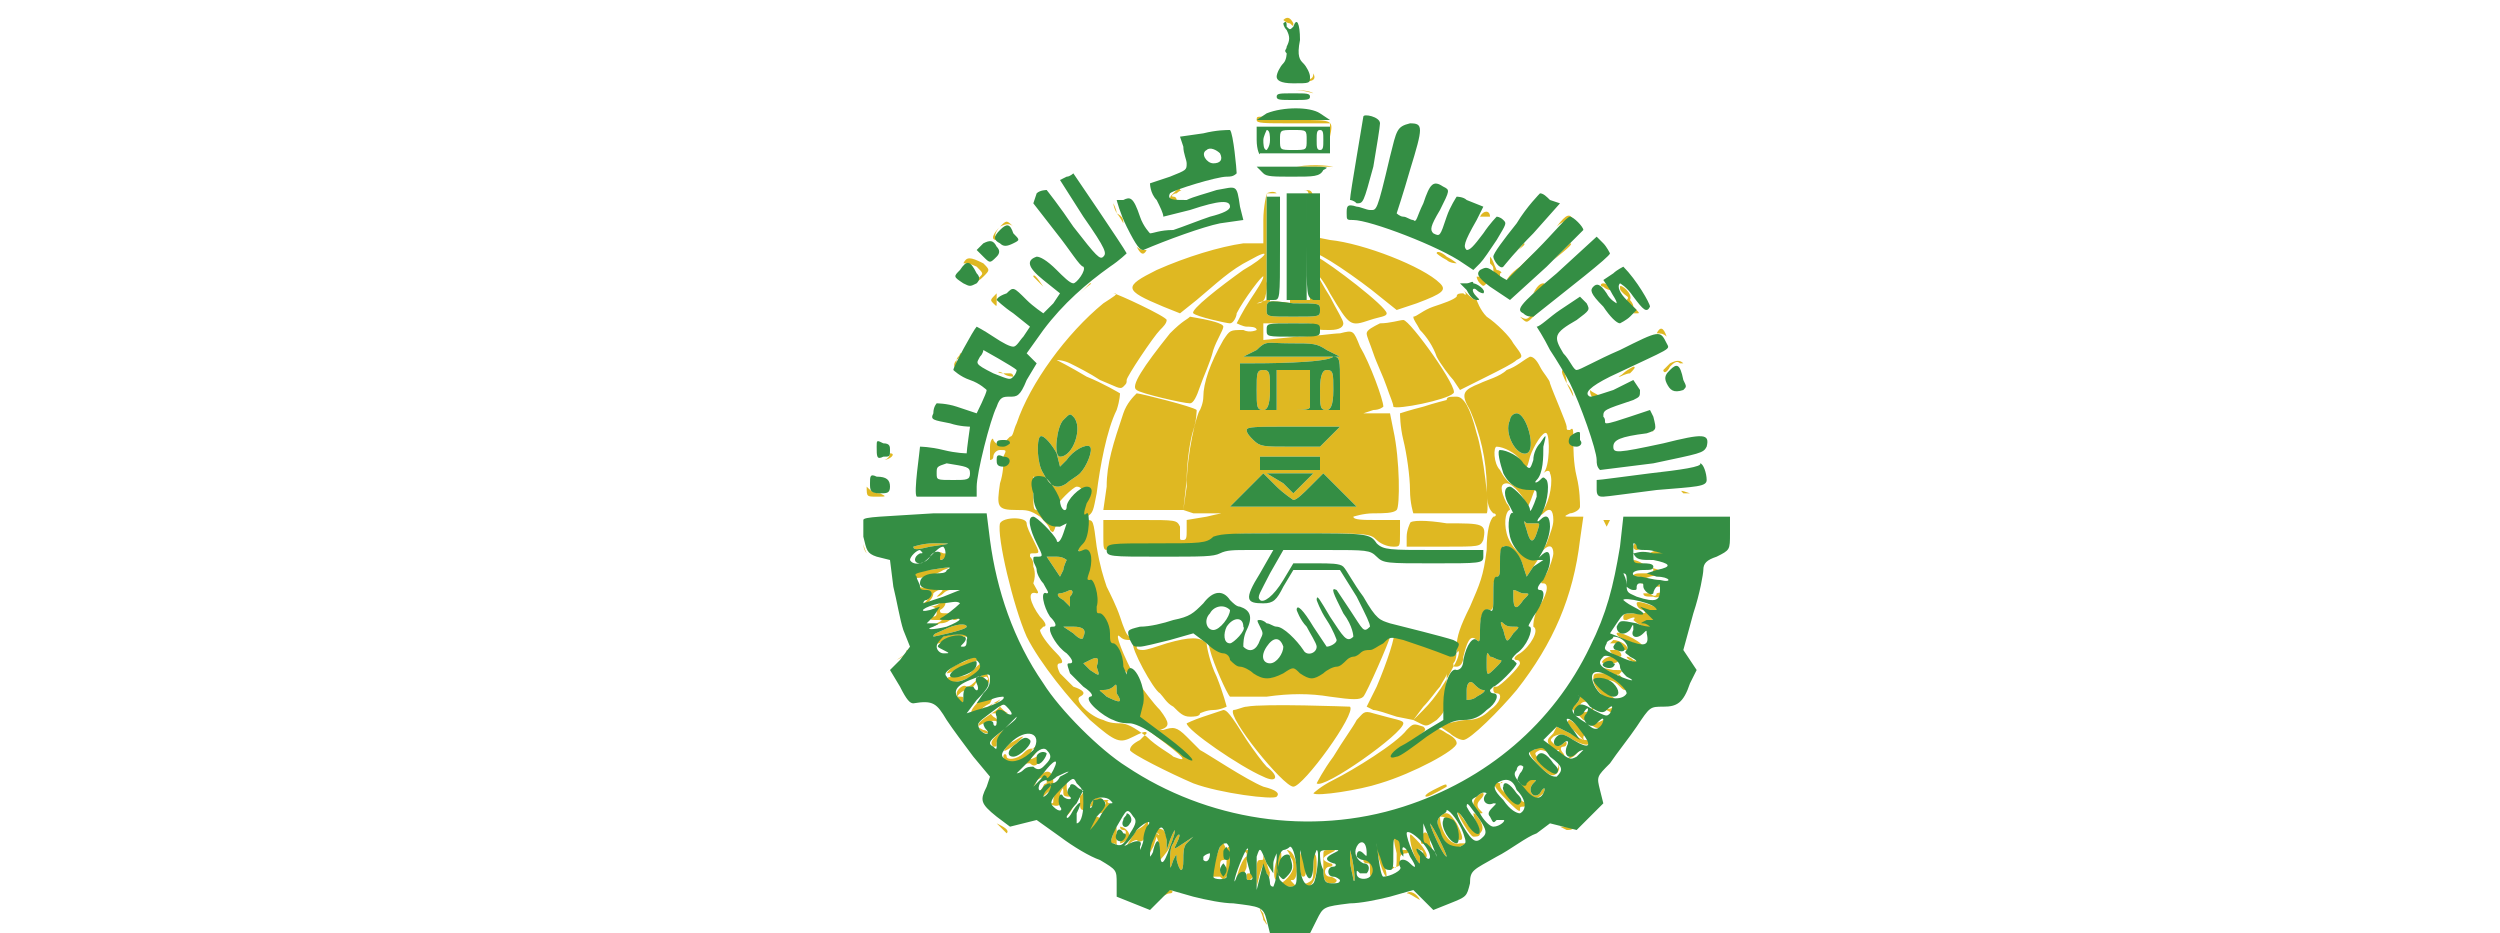 <?xml version="1.0" encoding="utf-8"?>
<!-- Generator: Adobe Illustrator 24.1.2, SVG Export Plug-In . SVG Version: 6.00 Build 0)  -->
<svg version="1.1" id="Layer_1" xmlns="http://www.w3.org/2000/svg" xmlns:xlink="http://www.w3.org/1999/xlink" x="0px" y="0px"
	 viewBox="0 0 75 28" style="enable-background:new 0 0 75 28;" xml:space="preserve">
<style type="text/css">
	.st0{fill-rule:evenodd;clip-rule:evenodd;fill:#DFB822;}
	.st1{fill-rule:evenodd;clip-rule:evenodd;fill:#348E44;}
</style>
<path class="st0" d="M38.5,0.6C38.5,0.7,38.5,0.7,38.5,0.6c0,0,0.1,0.1,0.2,0.1c0.1,0.1,0.1,0.1,0.1,0C38.7,0.5,38.6,0.5,38.5,0.6
	 M39.4,2.2c0,0.2-0.1,0.2-0.6,0.2l-0.6,0l0.6,0C39.4,2.5,39.5,2.4,39.4,2.2C39.4,2.1,39.4,2.1,39.4,2.2 M38.8,2.7
	c0.3,0,0.6,0.1,0.6,0.1c0,0.1,0,0,0,0C39.4,2.8,39.3,2.7,38.8,2.7l-0.6,0L38.8,2.7 M37.7,3.6c0,0.1,0.2,0.1,1.1,0.1h1.1v0.4v0.4
	l-1,0l-1,0l1,0l1,0l0-0.4C40,3.6,40,3.6,39,3.6c-0.6,0-1,0-1.1-0.1C37.7,3.5,37.7,3.5,37.7,3.6 M38.4,4.2c0,0.2,0,0.2,0,0.2
	c0-0.1,0-0.2,0-0.3C38.4,4,38.4,4,38.4,4.2 M39.5,4.2c0,0.2,0,0.2,0,0.2c0-0.1,0-0.2,0-0.3C39.5,4,39.5,4,39.5,4.2 M39.7,4.2
	c0,0.2,0,0.2,0,0.2c0-0.1,0-0.2,0-0.3C39.7,4,39.7,4,39.7,4.2 M38.9,5l1.1,0l-0.2,0.2l-0.2,0.2l0.2-0.2C39.9,5.1,40,5,40,5
	C40,5,39.5,4.9,38.9,5l-1.1,0L38.9,5 M35.2,5.8c-0.1,0.1-0.1,0.1-0.1,0.2c0.1,0,0.1,0,0.2,0c0,0,0-0.1-0.1-0.1c-0.1,0,0-0.1,0.1-0.1
	c0.1-0.1,0.2-0.1,0.1-0.1C35.4,5.6,35.3,5.7,35.2,5.8 M38,5.8c0,0-0.1,0.4-0.1,0.8v0.7l-0.6,0c-0.7,0.1-1.7,0.4-2.6,0.8
	c-1,0.5-1,0.6,0.2,1.1l0.5,0.2L35.9,9c0.6-0.5,1-0.9,1.6-1.2c0.7-0.4,0.5-0.1-0.2,0.3c-0.7,0.5-1.6,1.2-1.5,1.3
	c0.1,0.1,1,0.3,1.1,0.3c0.1,0,0.2-0.2,0.2-0.3c0.2-0.4,0.8-1.2,0.8-1.1c0,0.1-0.2,0.4-0.4,0.7c-0.2,0.3-0.4,0.7-0.4,0.7
	c0,0,0.2,0.1,0.3,0.1c0.1,0,0.3,0,0.3,0.1c0,0-0.2,0.1-0.4,0c-0.4,0-0.4,0-0.6,0.3c-0.4,0.7-0.6,1.3-0.6,1.7c0,0.2-0.1,0.4-0.1,0.4
	c-0.1,0.1-0.4,1.3-0.4,2.3l-0.1,0.7l0.3,0.1c0.2,0,0.3,0,0.4,0c0,0,0.2,0,0.4,0c0.1,0,0,0-0.4,0.1l-0.6,0.1l0,0.3
	c0,0.2,0,0.3-0.1,0.3c-0.1,0-0.1,0-0.1-0.1c0-0.1,0-0.2,0-0.3c-0.1-0.2-0.1-0.2-1.2-0.2h-1.1l0,0.5c0,0.3,0,0.4,0.1,0.4
	c0-0.1,0.4-0.1,1.5-0.1c1.3,0,1.5,0,1.7-0.2c0.3-0.2,0.4-0.2,2.5-0.2c2.1,0,2.2,0,2.4,0.2c0.1,0.1,0.3,0.2,0.5,0.2
	c0.2,0,0.2,0,0.2-0.4v-0.4h-0.7c-0.4,0-0.7,0-0.7-0.1c0,0,0.3-0.1,0.6-0.1c0.3,0,0.6,0,0.7-0.1c0.1-0.1,0.1-1.5-0.1-2.4l-0.1-0.5
	l-0.4,0l-0.4,0l0.3-0.1c0.2,0,0.3-0.1,0.3-0.1c0-0.2-0.4-1.3-0.7-1.8c-0.2-0.5-0.2-0.5-0.6-0.4c-0.2,0-0.8,0.1-1.3,0.1l-1,0.1V9.9
	V9.7h0.8c0.6,0,0.8,0,0.8,0.1c0,0.1,0.1,0.1,0.4,0.1c0.3,0,0.4-0.1,0.4-0.2c0-0.1-0.2-0.4-0.4-0.8c-0.2-0.3-0.4-0.7-0.4-0.7
	c0,0,0.2,0.2,0.4,0.6c0.6,1,0.6,1,1.2,0.8c0.3-0.1,0.5-0.1,0.5-0.2c0-0.2-1.7-1.5-2.1-1.7c-0.1,0-0.1-0.1-0.1-0.1
	c0.1-0.1,1.4,0.8,2,1.3l0.5,0.4l0.6-0.2c0.8-0.3,0.9-0.4,0.7-0.6c-0.5-0.5-2.3-1.2-3.3-1.3l-0.5-0.1l0-0.7c0-0.7,0-0.7-0.3-0.7
	c-0.2,0-0.2,0,0,0c0.2,0,0.2,0,0.2,1.6V9l-0.2,0c-0.2,0-0.2-0.1-0.3-0.7l-0.1-0.6l0,0.7l0,0.7h-0.3h-0.3l0-0.6l0-0.6l-0.1,0.6
	c0,0.5-0.1,0.6-0.3,0.6L38,9V7.4L38,5.8l0.3,0l0.2,0l-0.2,0C38.2,5.7,38,5.8,38,5.8 M38.7,5.8c0.1,0,0.2,0,0.3,0c0.1,0,0,0-0.2,0
	S38.6,5.8,38.7,5.8 M43.1,6.2c-0.2,0.3-0.1,0.4,0,0.1c0.1-0.1,0.1-0.3,0.1-0.3C43.3,6,43.2,6.1,43.1,6.2 M33.5,6.4
	c0.1,0.1,0.2,0.3,0.2,0.3C33.7,6.6,33.7,6.5,33.5,6.4c0-0.1-0.1-0.3-0.1-0.3C33.4,6.1,33.4,6.2,33.5,6.4 M44.4,6.5
	C44.4,6.6,44.4,6.6,44.4,6.5c0.1,0,0.3,0,0.3,0c0.1,0,0.1,0,0,0C44.7,6.3,44.5,6.3,44.4,6.5 M46.7,6.8l-0.3,0.3L46.7,6.8
	c0.2-0.2,0.4-0.2,0.5-0.2c0.1,0,0.1,0,0,0C47.1,6.4,47,6.4,46.7,6.8 M30,6.8c-0.2,0.2-0.3,0.4-0.1,0.4c0,0,0.1-0.1,0-0.1
	S29.9,6.9,30,6.8c0.2-0.1,0.3-0.1,0.4,0c0.1,0.1,0.1,0.1,0,0C30.2,6.6,30.2,6.6,30,6.8 M34.1,7.4c0.1,0.2,0.2,0.3,0.3,0.1
	c0-0.1,0-0.1,0,0C34.3,7.5,34.2,7.5,34.1,7.4C34,7.2,34,7.2,34.1,7.4 M46.6,7.8l-0.5,0.5L46.6,7.8c0.5-0.4,0.6-0.5,0.5-0.5
	C47.1,7.3,46.9,7.5,46.6,7.8 M45.4,7.6l-0.3,0.3L45.4,7.6c0.3-0.2,0.4-0.3,0.3-0.3C45.7,7.3,45.6,7.5,45.4,7.6 M43.1,7.6
	c0,0,0.1,0.1,0.3,0.2c0.1,0.1,0.3,0.1,0.3,0.1c0,0-0.1-0.1-0.3-0.2C43.3,7.6,43.1,7.5,43.1,7.6 M45.6,8c-0.3,0.2-0.4,0.4-0.4,0.4
	c0,0,0.3-0.2,0.5-0.4C46.3,7.4,46.2,7.4,45.6,8 M44.7,7.7c0,0.1,0,0.1,0,0.2c0.1,0.1,0.1,0.1,0.1,0.2c0,0,0,0.1,0.1,0.2
	C45,8.3,45,8.3,45,8.3c0-0.1,0-0.1,0-0.1c0.1,0,0-0.1-0.1-0.1C44.8,7.9,44.8,7.8,44.7,7.7C44.8,7.6,44.8,7.6,44.7,7.7 M28.9,7.9
	C28.7,8.1,28.7,8.1,28.9,7.9C29,7.9,29.1,7.9,29.3,8c0.2,0.2,0.2,0.2,0.1,0.3c-0.1,0.1-0.2,0.1-0.4,0c-0.2-0.1-0.2-0.1,0,0
	c0.2,0.2,0.3,0.2,0.5,0c0.2-0.2,0.2-0.2,0-0.4C29.1,7.7,29,7.7,28.9,7.9 M31,8.3c0,0,0.1,0.1,0.3,0.3l0.3,0.3l-0.3-0.3
	C31.1,8.3,31,8.2,31,8.3 M44.3,8.3c0,0,0,0.1,0.1,0.2c0.1,0.1,0.1,0.1,0.2,0c0,0,0-0.1-0.1-0.2C44.4,8.3,44.3,8.3,44.3,8.3
	 M32.4,8.8l-0.3,0.3L32.4,8.8c0.3-0.3,0.4-0.3,0.3-0.3C32.7,8.5,32.5,8.7,32.4,8.8 M46,8.8l-0.3,0.3L46,8.8c0.3-0.2,0.4-0.3,0.3-0.3
	C46.2,8.5,46.1,8.6,46,8.8 M48.1,8.6c0.1,0.1,0.2,0.1,0.2,0.1c0.1,0,0-0.1,0-0.1c-0.1-0.1-0.2-0.1-0.2-0.1C48,8.5,48,8.6,48.1,8.6
	 M48.6,8.6c0,0.1,0,0.1,0.1,0.2c0.1,0.1,0.2,0.1,0.1,0.2c0,0,0,0.1,0.1,0.2c0.1,0.1,0.2,0.1,0.1,0.2c0,0,0,0,0.1,0
	c0.1,0,0.1,0-0.1-0.2C49,9.1,48.9,9,48.9,9C49,8.8,48.6,8.5,48.6,8.6 M29.9,8.8c-0.2,0.2-0.2,0.2-0.1,0.3c0.1,0.1,0.1,0.1,0.1,0
	C29.9,9.1,29.9,8.9,29.9,8.8c0.2-0.1,0.3-0.2,0.3-0.2S30.1,8.7,29.9,8.8 M43.9,8.7c0.1,0.1,0.1,0.2,0,0.1c-0.1,0-0.2,0-0.2,0.1
	C43.6,9,43.3,9.1,43,9.2c-0.3,0.1-0.5,0.3-0.6,0.3c0,0.1,0.1,0.2,0.2,0.4c0.2,0.2,0.4,0.5,0.5,0.8c0.1,0.2,0.4,0.6,0.5,0.7l0.2,0.3
	l0.8-0.4c0.4-0.2,0.8-0.4,0.9-0.5c0.2-0.1,0.2-0.1-0.1-0.5c-0.1-0.2-0.5-0.6-0.8-0.8C44.4,9.3,44.3,9,44.3,9c0.1,0,0.1,0,0,0
	C44.2,9,44.1,8.9,43.9,8.7C43.8,8.6,43.8,8.6,43.9,8.7 M33.1,9.1c-1.1,0.9-2.2,2.4-2.6,3.6c-0.1,0.2-0.1,0.4-0.2,0.4
	c0,0-0.1,0.1-0.1,0.1c0,0.2-0.3,0.2-0.4,0c0-0.1-0.1,0-0.1,0.2c0,0.2,0,0.4,0,0.4c0,0,0.1,0,0.1-0.1c0-0.1,0.1-0.2,0.2-0.2
	c0.2,0,0.2,0,0.1,0.2c0,0.1-0.1,0.2,0,0.2c0,0,0,0.3-0.1,0.6c-0.1,0.7-0.1,0.8,0.5,0.8c0.3,0,0.4,0,0.7,0.2c0.1,0.1,0.3,0.3,0.3,0.4
	c0.1,0.1,0.1,0.1,0.2-0.2l0.1-0.3l-0.2,0.1c-0.2,0.1-0.3,0-0.5-0.2C31,15.3,31,15.2,31,14.8c0-0.3,0-0.5,0-0.5
	c0.1,0,0.4,0.4,0.5,0.7c0.1,0.2,0.2,0.4,0.2,0.2c0-0.1,0.5-0.6,0.6-0.6c0.2,0,0.2,0.2,0,0.5c-0.2,0.3-0.2,0.4,0,0.3
	c0.2-0.1,0.1,0.7-0.1,0.9c-0.1,0.2-0.1,0.2,0,0.2c0.2-0.1,0.3,0.2,0.2,0.6c-0.1,0.2,0,0.3,0,0.3c0.1-0.1,0.3,0.5,0.2,0.8
	c0,0.1,0,0.2,0.1,0.2c0.1-0.1,0.3,0.2,0.3,0.6c0,0.2,0,0.3,0.1,0.3c0.2,0,0.3,0.3,0.3,0.7c0,0.2,0,0.2,0.1,0.2
	c0.2-0.4,0.6,0.3,0.5,0.9l-0.1,0.4l0.8,0.6c0.8,0.6,1,0.8,0.5,0.6c-0.1-0.1-0.5-0.3-0.8-0.6c-0.4-0.3-0.6-0.4-0.8-0.4
	c-0.1,0-0.3,0-0.5-0.1c-0.4-0.1-0.9-0.6-0.7-0.7c0.2-0.1,0.1-0.2-0.2-0.3c-0.1-0.1-0.3-0.3-0.4-0.4c-0.1-0.2-0.1-0.3,0-0.3
	c0.1,0,0.1-0.1-0.1-0.3c-0.3-0.3-0.5-0.6-0.5-0.7c0,0,0.1-0.1,0.1-0.1c0.1,0,0.1-0.1-0.1-0.3c-0.3-0.4-0.4-0.8-0.1-0.7
	c0.1,0,0-0.1-0.1-0.3C31.1,17.2,31,17,31,17c0-0.1,0-0.2-0.1-0.3c0-0.1,0-0.1,0.1-0.1c0.2,0,0.2,0,0-0.4c-0.1-0.2-0.2-0.4-0.2-0.5
	c0-0.2-0.7-0.2-0.8,0c-0.1,0.4,0.4,2.5,0.8,3.4c0.4,0.8,1.3,1.9,1.9,2.5c0.8,0.7,0.9,0.7,1.3,0.5c0.2-0.1,0.4-0.2,0.4-0.1
	c0,0-0.1,0.1-0.2,0.2c-0.2,0.1-0.3,0.2-0.3,0.3c0,0.1,1.2,0.7,1.9,1c0.8,0.3,2.4,0.5,2.5,0.4c0.1-0.1,0-0.2-0.4-0.3
	c-0.5-0.2-1.7-1-1.9-1.1c0,0-0.2-0.2-0.4-0.4c-0.3-0.3-0.4-0.3-0.7-0.2c-0.3,0-0.3,0-0.1,0c0.3-0.1,0.3-0.2,0-0.6
	c-0.2-0.2-0.5-0.6-0.7-0.9c-0.4-0.7-0.7-1.5-0.5-1.3c0.1,0.1,0.2,0.1,0.3,0.1c0.1,0,0.1,0,0-0.1c-0.1,0-0.2-0.3-0.3-0.6
	c-0.1-0.3-0.3-0.7-0.4-0.9c-0.1-0.3-0.2-0.6-0.3-1.2c-0.1-0.8-0.1-0.8-0.3-0.8l-0.2,0l0.2-0.1c0.2-0.1,0.2-0.2,0.3-0.7
	c0.1-0.8,0.3-1.9,0.6-2.5c0.1-0.3,0.1-0.5,0.1-0.5c0,0-0.5-0.3-1-0.5c-0.5-0.3-0.9-0.5-0.9-0.5c0,0,0.2,0,0.4,0.1
	c0.2,0.1,0.6,0.3,0.9,0.5c0.5,0.2,0.6,0.3,0.7,0.2c0.1-0.1,0.1-0.1,0.1-0.2c0-0.1,0.8-1.3,1-1.5c0.1-0.1,0.2-0.2,0.2-0.3
	c0-0.1-1.5-0.8-1.6-0.8C33.6,8.8,33.4,8.9,33.1,9.1 M38,9.3c0,0.2,0,0.2,0.8,0.2c0.8,0,0.8,0,0.8-0.2s0-0.2-0.8-0.2
	C38,9,38,9,38,9.3 M45.6,9.5c0.2,0.2,0.2,0.2,0.4,0c0.2-0.2,0.2-0.2,0-0.1C45.8,9.6,45.8,9.6,45.6,9.5l-0.2-0.2L45.6,9.5 M35.1,10
	c-0.8,1-1.2,1.6-1,1.7c0.1,0.1,1.4,0.4,1.6,0.4c0.1,0,0.2-0.2,0.3-0.5c0.1-0.3,0.3-0.7,0.4-1.1c0.1-0.3,0.3-0.6,0.3-0.7
	c0-0.1-0.4-0.2-1-0.3C35.6,9.6,35.5,9.6,35.1,10 M41.4,9.7C41.2,9.8,41,9.9,41,10c0,0.1,0.1,0.3,0.2,0.6c0.1,0.3,0.3,0.7,0.4,1
	c0.1,0.3,0.2,0.5,0.2,0.6c0.1,0.1,1.6-0.2,1.8-0.4c0.2-0.1-1.3-2.2-1.5-2.2C42,9.6,41.7,9.7,41.4,9.7 M49.7,10
	C49.7,10,49.7,10,49.7,10c0.1,0,0.2,0,0.3,0.1c0.1,0.2,0.1,0.2,0,0C49.9,9.8,49.8,9.8,49.7,10 M37.7,10.5l-0.4,0.2l0.7,0
	c0.4,0,1.1,0,1.5,0l0.7,0l-0.4-0.2c-0.3-0.2-0.4-0.2-1.1-0.2S38,10.2,37.7,10.5 M28.7,10.8c-0.1,0.1-0.1,0.2,0,0.3
	c0.1,0.1,0.1,0.1,0,0C28.7,11.1,28.7,10.9,28.7,10.8c0.1-0.1,0.2-0.2,0.1-0.2C28.8,10.7,28.7,10.7,28.7,10.8 M37.5,10.9l-0.3,0
	l0,0.7l0,0.7l1.5,0l1.5,0v-0.8c0-0.7,0-0.8-0.2-0.8C39.8,10.9,37.8,10.9,37.5,10.9 M45.2,11.1c-0.2,0.2-0.6,0.3-0.8,0.4
	c-0.5,0.2-0.6,0.3-0.3,0.8c0.3,0.7,0.5,1.5,0.5,2.3c0,0.6,0.1,0.7,0.2,0.8c0.1,0,0.1,0.1,0,0.1c-0.1,0.1-0.2,0.4-0.2,1
	c-0.1,0.8-0.2,1-0.5,1.7c-0.3,0.6-0.4,0.9-0.4,1.2c0,0.2,0,0.4-0.1,0.5c0,0.1,0,0.1,0.1,0.1c0.1,0,0.2-0.1,0.2-0.3
	c0.1-0.4,0.2-0.7,0.4-0.5c0.1,0.1,0.1,0,0.1-0.3c0-0.4,0.1-0.7,0.3-0.6c0.1,0,0.1-0.1,0.1-0.4c0-0.4,0-0.5,0.1-0.6
	c0.1,0,0.1-0.1,0.1-0.4c0-0.3,0-0.4,0.1-0.5c0.1-0.1,0.5,0.2,0.6,0.6l0.1,0.3L46,17l0.2-0.3l-0.2,0c-0.3,0.1-0.7-0.3-0.8-0.7
	c-0.1-0.4,0-0.7,0.1-0.7c0,0,0-0.1-0.1-0.2c-0.2-0.4-0.2-0.6,0-0.6c0.2,0,0.6,0.5,0.6,0.7c0,0.1,0.1-0.1,0.2-0.4
	c0.1-0.2,0-0.2-0.2-0.2c-0.3,0.1-0.6-0.1-0.8-0.5c-0.2-0.2-0.2-0.7-0.1-0.7c0.2,0,0.6,0.2,0.7,0.4c0.2,0.3,0.2,0.3,0.3-0.1
	c0.1-0.3,0.4-0.8,0.5-0.7c0.1,0.1,0.1,1-0.1,1.2c-0.1,0.2-0.1,0.2,0,0c0.1-0.1,0.2-0.1,0.2,0c0.1,0.2,0,0.8-0.2,1.1
	c-0.1,0.1-0.1,0.2,0,0.1c0.2-0.2,0.3-0.1,0.3,0.2c0,0.2-0.1,0.4-0.2,0.7c-0.1,0.2-0.2,0.3-0.1,0.2c0.2-0.2,0.3-0.1,0.3,0.1
	c0,0.1-0.1,0.4-0.2,0.6c-0.2,0.3-0.2,0.3-0.1,0.3c0.2,0,0.1,0.4-0.2,0.8C46,18.6,46,18.7,46,18.8c0.2,0.1-0.1,0.6-0.4,0.8
	c-0.2,0.1-0.2,0.2-0.1,0.2c0.1,0,0.1,0.1,0.1,0.1c0,0.1-0.6,0.7-0.7,0.7c-0.1,0-0.1,0-0.1,0.1c0,0,0,0.1,0.1,0.1
	c0.2,0,0.1,0.3-0.2,0.5c-0.2,0.2-0.4,0.3-0.7,0.3c-0.2,0-0.5,0.1-0.6,0.1l-0.2,0.1l0.3,0.2c0.1,0.1,0.3,0.2,0.4,0.2
	c0.2,0,1.1-0.9,1.6-1.5c1.1-1.4,1.7-2.8,1.9-4.5l0.1-0.7l-0.3,0c-0.3,0-0.3,0-0.1-0.1c0.1,0,0.3-0.1,0.3-0.2c0-0.1,0-0.5-0.1-0.9
	c-0.1-0.4-0.1-0.9-0.1-1.1c0-0.3,0-0.4-0.1-0.3c-0.1,0-0.1,0-0.1-0.1c0-0.1-0.4-1-0.5-1.3c0-0.1-0.2-0.3-0.3-0.5
	c-0.1-0.2-0.2-0.3-0.3-0.3C45.7,10.8,45.5,11,45.2,11.1 M50.1,10.9c-0.1,0.1-0.2,0.2-0.2,0.2c0,0.1,0.1,0.1,0.2-0.1
	c0.1-0.1,0.2-0.2,0.3-0.1c0.1,0,0.1,0,0.1,0C50.4,10.8,50.3,10.8,50.1,10.9 M48.7,11.2c-0.1,0.1-0.2,0.1-0.1,0.1
	c0,0,0.2-0.1,0.3-0.1C49,11.1,49.1,11,49,11C49,11,48.8,11.1,48.7,11.2 M30.1,11.2c0.1,0.1,0.3,0.1,0.3,0.1c0,0,0-0.1-0.1-0.1
	C30.2,11.2,30.1,11.2,30.1,11.2C29.9,11.1,29.9,11.2,30.1,11.2 M37.7,11.7c0,0.5,0,0.6,0.2,0.6c0.1,0,0.2-0.1,0.2-0.6
	c0-0.5,0-0.6-0.2-0.6C37.7,11.1,37.7,11.2,37.7,11.7 M38.3,11.7l0,0.6h0.5c0.3,0,0.5,0,0.5-0.1s0-0.3,0-0.6v-0.5h-0.5h-0.5
	L38.3,11.7 M39.6,11.7c0,0.5,0,0.6,0.2,0.6c0.1,0,0.2-0.1,0.2-0.6c0-0.5,0-0.6-0.2-0.6C39.7,11.1,39.6,11.2,39.6,11.7 M47,11.5
	c0.1,0.2,0.2,0.4,0.2,0.4S47.2,11.7,47,11.5c0-0.2-0.1-0.4-0.1-0.4C46.8,11.1,46.9,11.3,47,11.5 M47.7,11.7c0,0.2,0.1,0.3,0.3,0.2
	c0.1-0.1,0.1-0.1,0,0C47.9,11.8,47.8,11.8,47.7,11.7C47.7,11.5,47.7,11.5,47.7,11.7 M33.7,12.4c-0.3,0.9-0.5,1.5-0.5,2.2l-0.1,0.7
	h1.2h1.2l0.1-0.9c0-0.5,0.1-1.2,0.2-1.5c0.1-0.3,0.1-0.6,0.1-0.6c-0.1-0.1-1.7-0.5-1.8-0.5C34,11.9,33.8,12.1,33.7,12.4 M43.4,12
	c0,0-0.4,0.1-0.7,0.2c-0.4,0.1-0.7,0.2-0.7,0.2c0,0,0,0.4,0.1,0.8c0.1,0.4,0.2,1.1,0.2,1.5c0,0.4,0.1,0.7,0.1,0.7c0.7,0,2.2,0,2.2,0
	c0.1-0.1-0.1-1.8-0.3-2.4c-0.2-0.8-0.4-1.1-0.6-1.1C43.5,11.9,43.4,11.9,43.4,12 M49.4,12.4c0,0.1,0,0.2,0.1,0.4
	c0.1,0.2,0.1,0.2,0.1,0C49.6,12.7,49.5,12.5,49.4,12.4C49.5,12.3,49.4,12.3,49.4,12.4 M31.9,12.6c-0.2,0.2-0.3,1.1-0.1,1.1
	c0.4,0,0.7-0.9,0.4-1.2C32.1,12.4,32.1,12.4,31.9,12.6 M45.3,12.6c-0.2,0.4,0.2,1.1,0.5,1c0.3-0.1,0-1.2-0.3-1.2
	C45.4,12.4,45.3,12.5,45.3,12.6 M37.4,12.9c0,0.1,0.1,0.2,0.2,0.3c0.2,0.2,0.3,0.2,1.1,0.2h0.9l0.3-0.3l0.3-0.3h-1.5
	C37.7,12.8,37.4,12.8,37.4,12.9 M31.2,13.1c-0.1,0.1-0.1,0.8,0.1,1.1c0.2,0.4,0.4,0.5,0.7,0.3c0.1-0.1,0.3-0.2,0.4-0.3
	c0.2-0.2,0.4-0.7,0.3-0.8c-0.1-0.1-0.5,0.1-0.7,0.4l-0.2,0.2l-0.1-0.4C31.6,13.4,31.3,13,31.2,13.1 M26.7,13.6
	c0,0.1-0.1,0.2-0.2,0.2l-0.2,0l0.2,0C26.7,13.8,26.9,13.6,26.7,13.6C26.7,13.4,26.7,13.5,26.7,13.6 M27.6,13.8c0,0.2,0,0.2,0,0.2
	c0-0.1,0-0.2,0-0.3C27.7,13.6,27.6,13.6,27.6,13.8 M37.8,13.8v0.3l0.9,0l0.9,0l0-0.2l0-0.2h-0.9h-0.9V13.8 M29.4,14.4
	c0,0.2,0,0.2,0,0.2c0-0.1,0-0.2,0-0.3C29.4,14.2,29.4,14.3,29.4,14.4 M37.4,14.7l-0.5,0.5l1.9,0l1.9,0l-0.5-0.5l-0.5-0.5l-0.4,0.4
	c-0.2,0.2-0.4,0.4-0.5,0.4c0,0-0.3-0.2-0.5-0.4c-0.2-0.2-0.4-0.4-0.4-0.4C37.9,14.2,37.7,14.4,37.4,14.7 M38.5,14.5l0.3,0.3l0.3-0.3
	l0.3-0.3h-0.7h-0.7L38.5,14.5 M26,14.6c0,0.3,0,0.3,0.3,0.3c0.3,0,0.3,0,0.1-0.1C26.2,14.8,26.1,14.7,26,14.6
	C26,14.3,26,14.3,26,14.6 M50.5,14.8c0.1,0,0.3,0,0.4,0c0.1,0,0,0-0.2,0C50.4,14.7,50.4,14.7,50.5,14.8 M49.4,14.8
	c0.1,0,0.4,0,0.5,0s0,0-0.2,0S49.3,14.8,49.4,14.8 M29,15c0.1,0,0.2,0,0.3,0c0.1,0,0,0-0.2,0S28.9,15,29,15 M48.2,15.8
	C48.2,16.2,48.2,16.2,48.2,15.8l0.1-0.2l1.6,0l1.6,0l-1.7,0l-1.7,0L48.2,15.8 M42.3,15.7c0,0-0.1,0.2-0.1,0.4v0.3h1.1
	c1.1,0,1.1,0,1.2-0.2c0.1-0.5,0-0.5-1.1-0.5C42.8,15.6,42.3,15.6,42.3,15.7 M45.8,15.9c0.1,0.4,0.2,0.4,0.3,0.1
	c0.1-0.3,0.1-0.3,0-0.3c0,0-0.2,0-0.3,0C45.7,15.6,45.7,15.6,45.8,15.9 M29.3,16.3c0,0.2,0,0.3,0,0.2c0-0.1,0-0.3,0-0.4
	C29.3,16,29.2,16.1,29.3,16.3 M25.9,16.3c0,0.2,0.1,0.3,0.1,0.3c0.1,0,0.1,0,0,0C26,16.6,25.9,16.4,25.9,16.3
	C25.8,16,25.8,16,25.9,16.3 M27.4,16.4c0,0.1,0.1,0.1,0.5,0c0.7-0.1,0.7-0.1,0.1-0.1C27.7,16.3,27.4,16.4,27.4,16.4 M49,16.4
	c0,0.1,0.1,0.1,0.1,0.1c0.1,0,0.1-0.1,0.1-0.1c0-0.1-0.1-0.1-0.1-0.1C49,16.3,49,16.4,49,16.4 M27.9,16.8c-0.1,0.1-0.2,0.3-0.1,0.3
	s0.2-0.1,0.3-0.2c0.2-0.2,0.4-0.2,0.3,0c0,0.1,0,0.1,0.1,0.1c0.2-0.1,0.1-0.4-0.2-0.4C28.1,16.5,28,16.6,27.9,16.8 M49.5,16.6
	c0.1,0,0.3,0.1,0.4,0.1c0.2,0,0.2,0,0-0.1C49.8,16.5,49.6,16.5,49.5,16.6C49.3,16.5,49.3,16.5,49.5,16.6 M31.6,17l0.2,0.3l0.1-0.2
	c0-0.1,0.1-0.3,0.1-0.3c0,0-0.1-0.1-0.3-0.1h-0.3L31.6,17 M49,16.8c0,0.1,0.1,0.2,0.3,0.2c0.1,0,0.3,0,0.3,0.1s-0.1,0.1-0.3,0.1
	s-0.3,0-0.3,0.1c0,0,0,0.1,0.1,0c0.1,0,0.2,0,0.1,0.1c0,0.1,0,0.1,0.1,0.1c0.1,0,0.3,0,0.4,0.1c0.1,0,0.2,0,0.2,0
	c0,0-0.2-0.1-0.4-0.1l-0.3-0.1l0.3-0.1c0.5-0.1,0.4-0.2-0.1-0.3C49.3,16.9,49.1,16.8,49,16.8C49,16.7,49,16.7,49,16.8 M27.9,17.1
	c-0.3,0-0.5,0.1-0.5,0.2c0,0.1,0.6,0,0.9-0.2C28.6,17,28.5,17,27.9,17.1 M27.5,17.6c0,0.1,0.1,0.2,0.2,0.2c0.2,0,0.2,0.2,0,0.3
	c-0.1,0.1-0.1,0.1-0.1,0.1c0.1,0,0.4-0.2,0.4-0.4c0,0,0.1-0.1,0.2-0.1c0.1,0,0.1,0,0,0.1c-0.1,0.1-0.1,0.1-0.1,0.1
	c0.1,0,0.2-0.1,0.2-0.1c0.1-0.1,0.2-0.1,0.2-0.1c0,0,0.1,0,0.1,0c0-0.1-0.1-0.1-0.5-0.1C27.8,17.7,27.6,17.6,27.5,17.6
	C27.6,17.5,27.5,17.5,27.5,17.6 M32.1,17.7c0,0-0.2,0.1-0.3,0.1c-0.1,0-0.1,0.1,0.1,0.2l0.2,0.2l0-0.3
	C32.2,17.8,32.2,17.7,32.1,17.7C32.2,17.7,32.2,17.7,32.1,17.7 M45.4,17.9c0,0.4,0.1,0.4,0.3,0.1c0.2-0.2,0.2-0.2,0-0.2
	c-0.1,0-0.2-0.1-0.3-0.1C45.4,17.6,45.4,17.7,45.4,17.9 M49.7,17.8c0,0.1-0.1,0.1-0.2,0c-0.1,0-0.2,0-0.2,0c0,0.1,0.1,0.1,0.3,0.1
	C49.8,18,50,17.7,49.7,17.8C49.7,17.7,49.7,17.8,49.7,17.8 M49.1,18.1c0,0.1,0.1,0.2,0.2,0.2c0.1,0.1,0.1,0.1-0.2,0.1
	c-0.3,0-0.4,0-0.4,0.1c0,0.1,0,0.1,0.1,0.1c0.2-0.1,0.3-0.1,0.2,0c0,0,0.1,0.1,0.3,0.2c0.2,0.1,0.4,0.1,0.4,0c0,0-0.1-0.1-0.2-0.1
	c-0.1,0-0.1,0,0.1-0.1c0.1,0,0.2-0.1,0.2-0.1c0-0.1-0.1-0.1-0.1,0c0,0-0.1,0-0.1-0.1c0-0.1,0-0.1,0.2-0.1c0.2,0,0.2,0,0.1,0
	C49.4,18.1,49.1,18,49.1,18.1 M27.9,18.2C27.7,18.4,27.7,18.4,27.9,18.2c0.2,0,0.2,0.1,0.2,0.2c0,0.1-0.1,0.1-0.1,0.1
	c0,0-0.1,0-0.1,0c0,0.1,0,0.1,0.2,0.1c0.2,0,0.2,0,0,0.1c-0.1,0.1-0.1,0.1,0.1,0c0.2,0,0.3-0.1,0.3-0.1c0,0,0.1-0.1,0.1,0
	c0.1,0,0.1,0,0.2-0.1c0-0.1,0-0.1-0.3-0.1c-0.3,0-0.3,0-0.3-0.1c0.2-0.1,0.2-0.3,0.1-0.3C28.2,18.1,28.1,18.2,27.9,18.2 M45.1,18.9
	c0.1,0.4,0.1,0.4,0.3,0.1c0.2-0.2,0.2-0.2,0-0.2c-0.1,0-0.2,0-0.3-0.1C45,18.6,45,18.7,45.1,18.9 M28.3,18.9C28.1,19,28,19,28,19.1
	c0,0,1-0.2,1-0.3C29,18.7,28.7,18.7,28.3,18.9 M32.2,18.8l-0.3,0l0.3,0.2c0.2,0.2,0.3,0.2,0.3,0.1C32.6,18.9,32.5,18.8,32.2,18.8
	 M48.5,19c0,0.1,0.2,0.2,0.8,0.4c0.1,0,0.1,0,0,0C49.2,19.2,48.5,18.9,48.5,19 M28.3,19.1c-0.3,0.2-0.3,0.3,0.1,0.1
	c0.2-0.1,0.4-0.1,0.5-0.1c0.1,0,0.2,0,0.2,0C29,19,28.6,19,28.3,19.1 M41.4,19.2c-0.1,0.1-0.2,0.2-0.3,0.2c-0.1,0-0.2,0.1-0.3,0.1
	c-0.1,0.1-0.2,0.1-0.2,0.1c-0.1,0-0.2,0.1-0.2,0.1c-0.1,0.1-0.2,0.2-0.3,0.2c-0.1,0-0.3,0.1-0.4,0.2c-0.3,0.2-0.5,0.2-0.7,0
	c-0.2-0.2-0.2-0.2-0.5,0c-0.3,0.3-0.6,0.3-0.9,0c-0.1-0.1-0.3-0.2-0.4-0.2c-0.1,0-0.2-0.1-0.3-0.2c-0.1-0.1-0.2-0.2-0.2-0.2
	c-0.1,0-0.2-0.1-0.3-0.2l-0.2-0.2l0.1,0.4c0.1,0.4,0.5,1.3,0.6,1.4c0,0,0.5,0,1.1,0c0.7-0.1,1.3-0.1,1.9,0c0.7,0.1,0.9,0.1,1,0
	c0.1-0.1,0.8-1.7,0.8-1.8c0-0.1,0-0.1,0.1-0.1c0.1,0-0.2,0.9-0.5,1.6L41,21.2l0.2,0.1c0.1,0,0.4,0.1,0.7,0.2l0.5,0.1l0.3-0.3
	c0.4-0.4,0.7-0.9,0.9-1.3c0.2-0.3,0.2-0.6,0.1-0.4c-0.1,0.1-0.1,0.1-0.3,0C43,19.4,41.8,19,41.7,19C41.6,19,41.5,19.1,41.4,19.2
	 M35,19.3c-0.3,0.1-0.6,0.2-0.7,0.2c-0.1,0-0.2,0-0.2-0.1c0-0.1-0.1-0.2-0.1-0.1c-0.1,0.1,0.6,1.4,0.8,1.5c0.1,0.1,0.2,0.3,0.4,0.4
	c0.2,0.2,0.3,0.3,0.5,0.3c0.1,0,0.3,0,0.3-0.1c0,0,0.2-0.1,0.4-0.1c0.2,0,0.4-0.1,0.4-0.1s-0.1-0.4-0.3-0.9c-0.2-0.4-0.3-0.9-0.3-1
	C36,19.1,35.7,19.1,35,19.3 M48.3,19.3c0,0,0.1,0,0.1,0c0.1,0,0.2,0,0.2,0.1c0.1,0.1,0.1,0.1,0.2,0.1c0.1-0.1-0.2-0.3-0.4-0.3
	C48.4,19.2,48.3,19.3,48.3,19.3 M48.3,19.5c0,0.1,0.2,0.2,0.3,0.2c0.1,0,0-0.2-0.1-0.2C48.4,19.5,48.3,19.5,48.3,19.5 M26.9,19.8
	l-0.3,0.3L26.9,19.8c0.2-0.1,0.3-0.2,0.3-0.3C27.3,19.5,27.2,19.6,26.9,19.8 M44.6,19.9c0,0.4,0,0.4,0.3,0.1
	c0.1-0.1,0.2-0.2,0.1-0.2c-0.1,0-0.2-0.1-0.3-0.1C44.6,19.5,44.6,19.6,44.6,19.9 M50.3,19.8c0.2,0.2,0.2,0.3,0.2,0.5l-0.1,0.2
	l0.1-0.2C50.7,20.1,50.7,20,50.3,19.8l-0.3-0.3L50.3,19.8 M28.8,19.9c-0.3,0.1-0.4,0.3-0.4,0.3c0.1,0,0.3-0.1,0.5-0.2
	c0.2-0.1,0.4-0.2,0.5-0.2c0,0,0,0,0-0.1c0-0.1-0.1-0.1-0.1-0.1S29.1,19.8,28.8,19.9 M32.7,19.8l-0.2,0.1l0.2,0.2
	c0.3,0.2,0.3,0.2,0.2-0.1C33,19.7,32.9,19.7,32.7,19.8 M48.1,19.8c-0.1,0.1,0,0.1,0.2,0.1c0.3,0,0.3-0.1,0.1-0.2
	C48.3,19.7,48.2,19.7,48.1,19.8 M48.8,19.7c0,0.1,0.3,0.2,0.3,0.2c0,0,0-0.1-0.1-0.1C48.9,19.7,48.8,19.7,48.8,19.7 M29.2,20.1
	c-0.1,0.1-0.2,0.2-0.5,0.2c-0.2,0-0.3,0-0.3,0.1c0.1,0.2,0.9-0.1,1-0.3C29.5,19.8,29.4,19.9,29.2,20.1 M48.2,20.1
	c0.2,0.1,0.2,0.1-0.1,0.1c-0.3,0-0.3,0-0.3,0.2c0,0.2,0.3,0.6,0.6,0.6c0.1,0,0-0.1-0.2-0.2c-0.4-0.3-0.4-0.5,0-0.4
	c0.2,0,0.3,0.1,0.4,0.2c0.1,0.1,0.1,0.1,0.2,0.1c0.1,0,0-0.1-0.1-0.2c-0.2-0.1-0.2-0.2-0.1-0.3c0.1-0.1,0.1-0.1-0.2-0.1
	C47.9,20,47.9,20,48.2,20.1 M29.3,20.4c-0.1,0.1-0.2,0.2-0.3,0.2c-0.1-0.1-0.3,0.1-0.3,0.2c0,0.2,0.2,0.4,0.2,0.2
	c0-0.1,0-0.1-0.1-0.1c-0.1,0-0.1,0,0-0.1c0.1-0.1,0.2-0.1,0.3-0.1C29.2,20.6,29.3,20.5,29.3,20.4c0.1,0,0.2-0.1,0.3-0.1
	c0,0,0.1,0.1,0,0.1c0,0,0,0.1,0,0.1c0.1,0,0.1-0.1,0-0.3C29.6,20.2,29.5,20.2,29.3,20.4 M48.5,20.3c0,0.1,0.3,0.2,0.4,0.2
	c0,0-0.1-0.1-0.2-0.1C48.6,20.2,48.5,20.2,48.5,20.3 M43.2,20.6c-0.1,0.1-0.3,0.4-0.5,0.6l-0.3,0.4l0.2,0.1c0.2,0.1,0.2,0.1,0.5-0.1
	c0.2-0.2,0.3-0.3,0.3-0.8c0-0.3,0-0.6,0-0.6C43.4,20.3,43.3,20.4,43.2,20.6 M44,20.7c0,0.2,0,0.3,0,0.3c0,0,0.2,0,0.3-0.1
	c0.2-0.1,0.3-0.2,0.2-0.2c-0.1,0-0.2-0.1-0.3-0.2C44.1,20.4,44,20.5,44,20.7 M33.4,20.6c0,0-0.1,0.1-0.3,0.1c-0.2,0-0.1,0,0.1,0.2
	c0.4,0.2,0.5,0.2,0.3-0.1C33.5,20.5,33.5,20.5,33.4,20.6 M29.4,21c-0.3,0.3-0.3,0.4-0.2,0.4c0.1,0,0.2,0,0.3,0c0.1,0,0.1,0,0.1-0.1
	s-0.1-0.1-0.1,0c-0.1,0,0-0.1,0.2-0.2C30,20.5,29.8,20.6,29.4,21 M47.4,20.9c0,0,0,0.1-0.1,0.2l-0.2,0.1l0.2,0.2
	c0.1,0.1,0.2,0.2,0.2,0.2c0,0,0.1,0,0.2,0.1c0.1,0.1,0.2,0.2,0.4,0.1c0.1-0.1,0.2-0.1,0.2-0.2c0-0.1-0.1,0-0.2,0
	c-0.2,0.1-0.2,0.1-0.3,0c-0.1-0.1-0.1-0.2-0.1-0.2c0.1,0,0.1,0,0.1-0.1c0-0.1,0-0.1-0.1,0c-0.1,0.1-0.3,0.1-0.3-0.1
	c0-0.2,0.3-0.2,0.6,0c0.4,0.2,0.5,0.3,0.4,0.1c0,0,0-0.1,0.1-0.1c0.1,0,0.1-0.1,0.1-0.1c0,0-0.1,0-0.2,0.1c-0.1,0.1-0.2,0.1-0.5-0.1
	C47.5,20.9,47.2,20.8,47.4,20.9 M29.8,21.1C29.6,21.2,29.6,21.3,29.8,21.1l0.3,0l-0.2,0.2c-0.6,0.4-0.6,0.4-0.5,0.6
	c0.1,0.1,0.2,0.1,0.2,0.1c0.1,0,0-0.1-0.1-0.1c-0.2-0.1-0.2-0.1,0-0.2c0.2-0.1,0.5-0.1,0.4,0c0,0,0,0.1,0,0.1c0.1,0,0.1-0.2-0.1-0.3
	c-0.1-0.1-0.1-0.1,0.1-0.1c0.1,0,0.3,0,0.3,0c0.1,0,0,0-0.1-0.1c-0.1-0.1-0.2-0.2-0.2-0.2C30.1,20.9,30,21,29.8,21.1 M37.4,21.2
	c-0.1,0-0.3,0.1-0.4,0.1c-0.2,0.2,1.5,2.3,1.8,2.3c0.3,0,1.9-2.2,1.7-2.4C40.5,21.2,37.9,21.1,37.4,21.2 M36.1,21.5
	c-0.3,0.1-0.5,0.2-0.5,0.2c0,0.2,1.6,1.3,2.3,1.6c0.4,0.2,0.5,0,0.1-0.3c-0.1-0.1-0.4-0.5-0.6-0.8c-0.5-0.8-0.6-0.9-0.7-0.9
	C36.7,21.3,36.4,21.4,36.1,21.5 M40.7,21.6c-0.1,0.2-0.4,0.6-0.7,1.1c-0.3,0.4-0.5,0.8-0.5,0.8c0.2,0.2,2.6-1.5,2.6-1.8
	c0-0.1-0.2-0.1-0.9-0.3C40.9,21.3,40.9,21.4,40.7,21.6 M45.4,22l-0.6,0.7L45.4,22c0.6-0.6,0.7-0.7,0.7-0.7
	C46.1,21.3,45.8,21.6,45.4,22 M30.1,21.9c-0.4,0.3-0.4,0.4-0.3,0.5c0.1,0,0.1,0,0.1-0.1c0-0.1,0.1-0.3,0.3-0.4
	C30.7,21.5,30.6,21.5,30.1,21.9 M47.2,21.9l0.3,0.3L47.1,22l-0.4-0.2L46.6,22c-0.2,0.2-0.2,0.2-0.1,0.4c0.1,0.1,0.2,0.2,0.2,0.1
	c0.1,0,0.1,0,0,0.1c-0.1,0.1-0.1,0.1-0.3-0.1c-0.1-0.1-0.2-0.1-0.3-0.1c0,0.1-0.1,0.1-0.1,0.1c-0.2,0-0.1,0.2,0.2,0.5
	c0.3,0.3,0.4,0.3,0.5,0.2c0.1-0.1,0.1-0.2,0-0.4c-0.1-0.3,0-0.3,0.2-0.1c0.1,0.1,0.1,0.1,0.3,0c0.1-0.1,0.2-0.2,0.2-0.2
	c0,0-0.1,0-0.2,0.1c-0.2,0.2-0.2,0.2-0.3,0c-0.1-0.1-0.1-0.2,0-0.2c0.1,0,0.1-0.1,0.1-0.1c0-0.1-0.1,0-0.1,0c-0.1,0.1-0.2,0.1-0.3,0
	c-0.1-0.1-0.1-0.1,0-0.2c0.2-0.1,0.3-0.1,0.6,0.1c0.2,0.1,0.4,0.2,0.5,0.1c0.1,0,0,0-0.1-0.1c-0.1,0-0.1,0-0.1-0.1
	c0.1-0.1-0.1-0.3-0.4-0.5C47,21.6,47,21.7,47.2,21.9 M42.2,21.9c-0.3,0.4-1.6,1.2-2.2,1.5c-0.4,0.2-0.6,0.4-0.6,0.4
	c0.1,0.1,1.4-0.1,2-0.3c1-0.3,2.3-1,2.3-1.2c0-0.1-0.1-0.2-0.3-0.3c-0.3-0.2-0.3-0.2-0.8,0.2c-0.3,0.2-0.5,0.4-0.6,0.4
	c-0.2,0,0-0.2,0.4-0.4c0.4-0.3,0.4-0.3,0.3-0.4C42.4,21.7,42.4,21.7,42.2,21.9 M48.6,22.2c-0.1,0.1-0.2,0.3-0.1,0.3
	S48.6,22.4,48.6,22.2c0.2-0.1,0.3-0.3,0.2-0.3S48.7,22.1,48.6,22.2 M30.3,22.3c-0.3,0.3-0.2,0.3,0.2,0c0.1-0.1,0.2-0.2,0.2-0.2
	C30.6,22.1,30.5,22.2,30.3,22.3 M30.7,22.6c-0.2,0.2-0.5,0.2-0.5,0.1c0-0.1-0.1-0.1-0.1,0c0,0,0,0.1,0.1,0.2
	c0.1,0.1,0.2,0.1,0.4,0.1c0.2-0.1,0.6-0.5,0.5-0.5C30.9,22.4,30.8,22.5,30.7,22.6 M30.9,22.7c-0.2,0.2-0.3,0.3-0.4,0.3
	c0,0-0.1,0-0.1,0.1c0,0.1,0.1,0,0.2-0.1c0.1-0.1,0.2-0.1,0.3-0.1c0.1,0.1,0.2,0.1,0.3-0.1c0.1-0.1,0.2-0.2,0.1-0.2
	c0,0-0.2,0.1-0.2,0.1c-0.2,0.1-0.2,0.1-0.2,0c0-0.2,0.2-0.4,0.3-0.3c0,0.1,0,0.1,0.1,0C31.4,22.4,31.2,22.4,30.9,22.7 M46.3,22.9
	c0.2,0.2,0.3,0.3,0.4,0.2c0.2-0.2-0.2-0.6-0.5-0.6C46,22.6,46,22.6,46.3,22.9 M31.1,23.4c-0.1,0.1-0.2,0.2-0.1,0.2
	C31,23.6,31.1,23.5,31.1,23.4c0.2-0.1,0.2-0.1,0.3,0c0,0.1,0,0.1,0,0.1c0,0-0.1,0-0.1,0.1c0,0-0.1,0.1-0.1,0.2
	c-0.1,0.1-0.1,0.1,0,0.1c0.1,0,0.1,0,0.2-0.1c0,0,0.1-0.1,0.2-0.1c0.1,0,0,0.1-0.1,0.2c-0.1,0.1-0.1,0.2-0.1,0.2
	c0.1,0,0.3-0.3,0.2-0.4c0,0,0-0.1,0.1,0c0.1,0,0.1,0,0.2-0.1c0-0.1,0-0.1-0.1-0.1c-0.1,0.1-0.3,0.1-0.2,0
	C31.6,23,31.3,23.1,31.1,23.4 M45.7,23.5c-0.1,0.1-0.1,0.2,0.1,0.3c0.2,0.2,0.3,0.2,0.5,0c0.1-0.2,0-0.2-0.1,0
	c-0.2,0.2-0.4-0.1-0.2-0.3c0.1-0.1,0.1-0.1,0-0.1C45.9,23.3,45.8,23.4,45.7,23.5 M31.8,23.6c-0.1,0.1-0.2,0.3-0.2,0.4
	c0,0.1,0,0.1-0.1,0.1c-0.1,0-0.1,0,0,0c0.1,0.1,0.3,0.1,0.3,0c0,0,0-0.2,0-0.3c0.1-0.2,0.1-0.2,0.1,0c0,0.1,0.1,0.1,0.2,0.1
	c0.1,0,0.1,0,0-0.1c-0.1,0-0.1-0.1-0.1-0.3C32.1,23.3,32.1,23.3,31.8,23.6 M45,23.5C45,23.5,45,23.6,45,23.5
	c-0.3-0.1-0.2,0.1,0.2,0.5c0.2,0.2,0.4,0.4,0.4,0.3c0-0.1,0-0.1,0.1-0.1c0,0,0.1,0,0.1-0.1c0-0.2-0.3-0.7-0.4-0.7c0,0,0,0.1,0.1,0.1
	c0.4,0.4,0.4,0.8,0,0.4C45.1,23.8,45,23.7,45,23.5C45.1,23.5,45.1,23.4,45,23.5C45,23.4,45,23.4,45,23.5 M43,23.7
	c-0.2,0.1-0.3,0.2-0.2,0.2c0.1,0,0.6-0.3,0.6-0.3C43.4,23.5,43.4,23.5,43,23.7 M32.3,24c-0.1,0.2-0.3,0.3-0.3,0.4
	c0,0.1,0.1,0,0.2-0.2l0.2-0.3l0,0.2c0,0.1,0,0.2,0.1,0.2c0.1,0,0.2-0.7,0.1-0.7C32.5,23.8,32.4,23.9,32.3,24 M44.3,23.9
	c-0.1,0.1-0.1,0.2-0.1,0.3c0.1,0.1,0.1,0.2,0.2,0.2c0.1,0,0.1,0,0-0.1c-0.1-0.1-0.1-0.2,0-0.3C44.6,23.8,44.5,23.7,44.3,23.9
	 M32.8,24c-0.1,0.1-0.1,0.2-0.1,0.2c0,0,0.1,0,0.2-0.1C32.9,24,33,24,33.1,24c0.1,0.1,0.1,0.1,0,0.2C33,24.3,33,24.4,33,24.4
	c0,0,0.1,0,0.2-0.1c0.1-0.1,0.1-0.2,0.1-0.2c-0.1,0-0.1-0.1,0-0.1c0-0.1,0-0.1,0,0c0,0-0.1,0-0.2,0C33,23.9,32.9,23.9,32.8,24
	 M47.6,24.4c-0.3,0.3-0.4,0.4-0.6,0.4l-0.2,0l0.2,0.1C47.2,24.9,47.2,24.9,47.6,24.4c0.3-0.2,0.5-0.4,0.4-0.4
	C48,24,47.8,24.2,47.6,24.4 M43.7,24.3c0,0.1,0.4,0.8,0.5,0.8c0.1,0,0.2,0,0.2-0.1c0.1-0.1,0.1-0.2,0-0.4c-0.1-0.1-0.1-0.2-0.2-0.2
	c0,0,0,0.1,0.1,0.3c0.2,0.4,0,0.4-0.3,0C43.7,24.3,43.7,24.2,43.7,24.3 M29.9,24.7c0.2,0.2,0.3,0.3,0.3,0.3
	C30.3,24.9,30.1,24.8,29.9,24.7l-0.3-0.3L29.9,24.7 M43.2,24.5c-0.1,0.1-0.1,0.2,0,0.5c0.2,0.4,0.4,0.5,0.6,0.4l0.2-0.1l-0.2,0
	C43.5,25.4,43.2,24.9,43.2,24.5c0.1,0,0.1,0,0.3,0.1c0.1,0.1,0.2,0.3,0.2,0.4s0,0.2,0.1,0.2c0.1,0,0.1-0.1-0.1-0.5
	C43.5,24.4,43.4,24.3,43.2,24.5 M32.7,24.7c-0.1,0.1-0.1,0.2,0,0.2s0.1-0.1,0.2-0.2c0.1-0.1,0.1-0.2,0-0.2S32.8,24.6,32.7,24.7
	 M34.1,24.9c-0.2,0.3-0.4,0.6-0.2,0.4c0.1-0.1,0.2-0.1,0.2-0.1c0,0,0.1,0.1,0.2,0c0.1-0.1,0.2-0.6,0.1-0.6
	C34.4,24.7,34.3,24.8,34.1,24.9 M38.2,24.7c0.3,0,0.8,0,1.1,0c0.3,0,0.1,0-0.6,0C38.1,24.7,37.9,24.7,38.2,24.7 M42.9,24.7
	c0,0.1,0.4,1,0.5,1C43.4,25.6,43,24.8,42.9,24.7C42.9,24.7,42.9,24.6,42.9,24.7 M33.4,25c-0.1,0.3-0.1,0.3,0,0.3c0,0,0.1,0,0.1,0.1
	c0,0.1,0,0,0-0.2c0-0.2,0-0.3,0-0.3C33.5,24.7,33.4,24.8,33.4,25 M33.6,24.8c0,0,0,0.1,0.1,0.1c0.1,0,0.1,0.1,0,0.2
	c-0.1,0.1-0.1,0.2-0.1,0.2c0,0,0.1,0,0.2-0.1c0.1-0.1,0.1-0.2,0-0.3C33.7,24.8,33.6,24.8,33.6,24.8 M45.9,25l-0.3,0.2L45.9,25
	c0.2-0.1,0.3-0.2,0.3-0.2C46.2,24.7,46.1,24.7,45.9,25 M34.7,25C34.8,25,34.8,25.1,34.7,25c-0.1,0-0.3,0.7-0.3,0.7
	c0,0,0.1-0.1,0.2-0.3l0.1-0.3l0.1,0.3c0,0.1,0,0.3,0,0.3c0,0,0,0.1,0,0.1c0,0,0.2-0.2,0.3-0.4c0.2-0.5,0.2-0.7,0-0.2l-0.1,0.3l0-0.3
	c0-0.2-0.1-0.3-0.1-0.3C34.7,24.8,34.7,24.9,34.7,25 M42.3,25.1c0,0.3,0.2,0.8,0.3,0.8c0.1,0,0-0.1,0-0.2c-0.1-0.2-0.1-0.3,0-0.2
	c0.1,0,0.1,0.1,0.1,0.1c0,0,0,0.1,0,0.1c0.2,0.1,0.1-0.2-0.2-0.5C42.3,25,42.3,25,42.3,25.1 M42.7,25c-0.1,0.1-0.1,0.4,0,0.3
	c0,0,0.1,0.1,0.2,0.2c0.1,0.1,0.1,0.2,0.1,0.2c0,0,0-0.2-0.1-0.4C42.9,25.1,42.8,24.9,42.7,25 M35.2,25.3c-0.1,0.1-0.1,0.4-0.1,0.5
	c0,0.3,0,0.3,0.1,0c0.1-0.2,0.1-0.2,0.1,0c0.1,0.4,0.2,0.4,0.2,0c0-0.2,0-0.4,0.1-0.5l0.2-0.2l-0.3,0.2c-0.3,0.2-0.3,0.2-0.2,0
	C35.5,24.9,35.3,25,35.2,25.3 M41.9,25.6c0,0.4,0,0.5-0.1,0.4c-0.1,0-0.1,0-0.1,0c0,0.1,0,0.1,0.2,0c0.1,0,0.1-0.1,0.1-0.2
	c0-0.1,0-0.2,0.2-0.2l0.2-0.1l-0.2,0c-0.2,0-0.2,0-0.2-0.2c0-0.1,0-0.3-0.1-0.3C41.8,25.1,41.8,25.2,41.9,25.6 M36.6,25.4
	c-0.2,0.5-0.3,1-0.2,0.9c0,0,0.1,0,0.2,0c0.1,0.1,0.1,0.1,0.2,0c0.1-0.2,0.2-0.9,0.1-0.9c0,0-0.1,0-0.1,0.1c0,0.4,0,0.7-0.1,0.7
	c-0.1,0-0.1-0.1-0.1-0.2c0-0.1,0-0.2,0.1-0.2s0.1-0.1,0.1-0.3C36.7,25.3,36.7,25.2,36.6,25.4 M41.3,25.4c0,0.2,0.2,0.9,0.3,0.9
	c0,0,0-0.2-0.1-0.4C41.3,25.3,41.3,25.2,41.3,25.4 M40.5,25.8c0,0.2,0.1,0.5,0.1,0.6c0.1,0.2,0-0.6-0.1-0.9
	C40.5,25.4,40.5,25.5,40.5,25.8 M37.4,25.6c0,0.1,0,0.1,0,0.1c-0.1,0-0.3,0.5-0.3,0.7c0,0.2,0.3-0.3,0.3-0.4l0-0.2l0.1,0.2
	c0.1,0.1,0.1,0.1,0.1-0.2c0-0.2,0-0.3-0.1-0.3C37.3,25.5,37.3,25.5,37.4,25.6 M38.6,25.5c0,0,0.1,0.1,0.1,0.2
	c0.1,0.1,0.1,0.2,0.1,0.3c0,0.2-0.3,0.5-0.4,0.5c0,0-0.1,0,0,0c0,0.1,0.2,0.1,0.3,0.1c0.2,0,0.2,0,0.1-0.1c-0.1-0.1-0.1-0.1,0-0.1
	C39,26.3,38.9,25.5,38.6,25.5C38.6,25.5,38.6,25.5,38.6,25.5 M39.7,25.7c0,0.1,0,0.4,0,0.5c0,0.2,0.1,0.3,0.2,0.3
	c0.1,0,0.2,0,0.2-0.1c0,0-0.1-0.1-0.2-0.1c-0.2,0-0.2-0.3,0-0.3c0.1,0,0.1-0.1,0-0.1c-0.3-0.1-0.2-0.2,0-0.3c0.2-0.1,0.2-0.1,0-0.1
	C39.7,25.5,39.7,25.5,39.7,25.7 M38.1,25.9l0,0.3L38,25.9c-0.1-0.2-0.1-0.3-0.1-0.2c0,0.1,0,0.1-0.1,0.1c-0.1,0-0.1,0.1-0.1,0.4
	l0,0.4l0.1-0.4c0.1-0.3,0.1-0.3,0.1-0.2c0,0.1,0.1,0.2,0.1,0.2c0,0,0.1,0.1,0,0.1c0,0.1,0,0.1,0,0.1c0.1,0,0.1-0.2,0.1-0.5
	c0-0.3,0-0.5,0-0.5C38.1,25.5,38.1,25.7,38.1,25.9 M38.3,25.8c-0.1,0.3-0.1,0.6,0,0.6c0,0,0.1-0.2,0.1-0.4
	C38.5,25.5,38.4,25.4,38.3,25.8 M39,25.9c0,0.2,0,0.4,0.1,0.4c0.1,0,0.1-0.2,0-0.6C39,25.5,39,25.6,39,25.9 M39.4,26
	c0,0.4,0,0.4-0.2,0.5c-0.1,0-0.2,0.1-0.1,0.1c0.2,0.1,0.4-0.2,0.4-0.6c0-0.2,0-0.4-0.1-0.4C39.4,25.5,39.4,25.7,39.4,26 M40.9,25.8
	c0,0.1,0.1,0.1,0.1,0.1c0.1,0,0.1,0,0.1,0.2c0,0.2,0,0.2,0.1,0.2c0.1,0,0.1-0.1,0-0.2C41.2,25.8,40.9,25.6,40.9,25.8 M44.3,25.9
	c-0.2,0.2-0.3,0.2-0.3,0.5c0,0.2,0,0.4-0.2,0.4c-0.1,0.1-0.1,0.1-0.1,0.1c0.2,0,0.3-0.2,0.3-0.6C44.1,26.1,44.2,26.1,44.3,25.9
	c0.2,0,0.3-0.1,0.3-0.1C44.7,25.7,44.6,25.7,44.3,25.9 M33.3,26.4c0,0.3,0,0.4,0,0.2c0-0.1,0-0.4,0-0.5
	C33.3,26.1,33.3,26.2,33.3,26.4 M37.4,26.3c0,0.1,0,0.1,0.1,0.1c0,0,0.1-0.1,0.1-0.1c0-0.1,0-0.1-0.1-0.1
	C37.4,26.2,37.4,26.2,37.4,26.3 M34.8,26.9C34.7,27.1,34.7,27.1,34.8,26.9c0.1,0,0.2-0.1,0.3-0.1c0.1,0,0.1-0.1,0-0.1
	C35.1,26.7,34.9,26.8,34.8,26.9 M42.2,26.8c0.1,0,0.2,0.1,0.4,0.2l0.2,0.2L42.6,27C42.5,26.8,42.3,26.7,42.2,26.8
	C42.1,26.7,42.1,26.7,42.2,26.8 M37.2,27.2c0.1,0,0.3,0,0.4,0c0.1,0,0,0-0.2,0C37.1,27.2,37.1,27.2,37.2,27.2 M39.9,27.2
	c0.1,0,0.3,0,0.4,0c0.1,0,0,0-0.2,0C39.9,27.2,39.8,27.2,39.9,27.2 M37.8,27.3c0,0,0.1,0.2,0.1,0.3c0.1,0.1,0.1,0.2,0.1,0.1
	c0,0-0.1-0.2-0.1-0.3C37.8,27.3,37.8,27.2,37.8,27.3"/>
<path class="st1" d="M38.5,0.7c0,0,0,0.1,0.1,0.2c0.1,0.2,0.1,0.3,0,0.5c0,0.1-0.1,0.1,0,0.2c0,0,0,0.2-0.1,0.3
	c-0.1,0.1-0.2,0.3-0.2,0.4c0,0.1,0.1,0.2,0.5,0.2c0.5,0,0.5,0,0.5-0.2c0-0.1-0.1-0.3-0.2-0.4c-0.1-0.1-0.2-0.2-0.1-0.7
	c0-0.5-0.1-0.7-0.2-0.4c-0.1,0.1-0.1,0.1-0.2,0C38.6,0.7,38.6,0.6,38.5,0.7 M38.3,2.9C38.3,3,38.4,3,38.8,3s0.5,0,0.5-0.1
	s-0.1-0.1-0.5-0.1S38.3,2.8,38.3,2.9 M38,3.4l-0.3,0.2l1.1,0l1.1,0l-0.3-0.2C39.3,3.2,38.5,3.2,38,3.4 M40.9,3.5
	c0,0-0.1,0.6-0.2,1.2S40.5,5.9,40.5,6c0,0,0.1,0,0.2,0.1c0.2,0,0.2,0,0.5-1.1c0.1-0.6,0.2-1.2,0.2-1.3C41.4,3.5,40.9,3.4,40.9,3.5
	 M37.7,4.2c0,0.3,0.1,0.5,0.1,0.4c0,0,0.5,0,1.1,0h1V4.2V3.8h-1.1h-1.1L37.7,4.2 M41.7,4.7c-0.4,1.7-0.4,1.6-0.6,1.6
	c-0.1,0-0.3-0.1-0.4-0.1c-0.3-0.1-0.3,0-0.3,0.2c0,0.2,0,0.2,0.2,0.2c0.5,0,2.6,0.8,3.3,1.3l0.3,0.2l0.2-0.2
	c0.1-0.1,0.3-0.4,0.5-0.7c0.3-0.5,0.3-0.5,0.2-0.6c-0.1-0.1-0.2-0.1-0.2-0.1c0,0-0.2,0.2-0.4,0.5c-0.3,0.4-0.4,0.5-0.5,0.5
	c-0.1-0.1-0.1-0.2,0.3-0.9l0.2-0.4L44,6c-0.1-0.1-0.3-0.1-0.3-0.1c0,0-0.2,0.3-0.3,0.6C43.2,7.1,43.2,7.1,43,7
	c-0.1-0.1-0.1-0.2,0.2-0.7c0.3-0.6,0.3-0.6,0.1-0.7c-0.3-0.2-0.4-0.1-0.6,0.5c-0.2,0.4-0.2,0.6-0.3,0.5c-0.1,0-0.2-0.1-0.3-0.1
	c-0.1,0-0.2-0.1-0.2-0.1c0,0,0.2-0.6,0.4-1.3c0.4-1.3,0.4-1.4,0-1.4C41.9,3.8,41.9,3.9,41.7,4.7 M36.1,4l-0.7,0.1l0.1,0.3
	c0,0.2,0.1,0.4,0.1,0.5c0,0.2,0,0.2-0.5,0.4c-0.3,0.1-0.6,0.2-0.6,0.2c0,0,0,0.3,0.2,0.5c0.1,0.2,0.2,0.4,0.2,0.5
	c0,0,0.4-0.1,0.8-0.2c0.9-0.3,1.2-0.3,1.2-0.1c0,0.1-0.2,0.2-0.6,0.3c-0.3,0.1-0.8,0.3-1.1,0.4C34.8,6.9,34.6,7,34.5,7
	c0,0-0.2-0.2-0.3-0.5C34,5.9,33.9,5.9,33.7,6C33.6,6,33.5,6,33.5,6c0,0,0.1,0.4,0.3,0.8c0.3,0.6,0.4,0.7,0.5,0.7
	c0.7-0.3,1.8-0.7,2.3-0.8l0.7-0.1l-0.1-0.4c-0.1-0.7-0.1-0.6-0.7-0.5c-0.3,0.1-0.7,0.2-0.9,0.3C35.2,6,35,6,35.1,5.8
	c0.1-0.1,1.4-0.5,1.7-0.5c0.1,0,0.2,0,0.3-0.1c0-0.1-0.1-1.2-0.2-1.3C36.8,3.9,36.5,3.9,36.1,4 M37.9,4.2c0,0.1,0,0.3,0.1,0.3
	c0,0,0.1-0.1,0.1-0.3c0-0.1,0-0.3-0.1-0.3C38,3.9,37.9,4.1,37.9,4.2 M38.4,4.2c0,0.3,0,0.3,0.4,0.3c0.4,0,0.4,0,0.4-0.3
	c0-0.3,0-0.3-0.4-0.3C38.4,3.9,38.4,3.9,38.4,4.2 M39.5,4.2c0,0.2,0,0.3,0.1,0.3c0.1,0,0.1-0.1,0.1-0.3c0-0.2,0-0.3-0.1-0.3
	C39.5,3.9,39.5,4,39.5,4.2 M36.2,4.5c-0.2,0.1,0,0.4,0.2,0.4c0.2,0,0.3-0.1,0.2-0.3C36.5,4.5,36.3,4.4,36.2,4.5 M37.7,5
	c0,0,0.1,0.1,0.2,0.2c0.1,0.1,0.3,0.1,0.9,0.1c0.6,0,0.8,0,0.9-0.2C39.9,5,39.9,5,38.8,5C38.2,5,37.7,5,37.7,5 M32,5.3l-0.2,0.1
	l0.7,1.1c0.7,1,0.7,1.1,0.6,1.2c-0.1,0.1-0.2,0-0.9-0.9c-0.4-0.6-0.8-1.1-0.8-1.1s-0.2,0-0.3,0.1L31,6.1L31.7,7c0.4,0.5,0.7,1,0.8,1
	c0.1,0.1-0.2,0.5-0.3,0.5c-0.1,0-0.3-0.2-0.5-0.4c-0.3-0.3-0.5-0.4-0.6-0.4c-0.3,0.1-0.3,0.3,0.2,0.7l0.5,0.4l-0.2,0.3
	c-0.1,0.1-0.3,0.3-0.3,0.3c0,0-0.3-0.2-0.5-0.4c-0.4-0.4-0.4-0.4-0.6-0.2C29.9,8.9,29.9,9,29.9,9c0,0,0.2,0.2,0.5,0.4l0.5,0.4
	l-0.2,0.3c-0.1,0.1-0.2,0.3-0.3,0.3c-0.1,0-0.3-0.1-0.6-0.3c-0.3-0.2-0.5-0.3-0.5-0.3c-0.1,0.1-0.7,1.2-0.7,1.3c0,0,0.2,0.2,0.5,0.3
	s0.5,0.3,0.5,0.3c0,0.1-0.3,0.7-0.3,0.7c0,0-0.3-0.1-0.6-0.2c-0.3-0.1-0.6-0.1-0.6-0.1c0,0-0.1,0.1-0.1,0.3c-0.1,0.2,0,0.2,0.5,0.3
	c0.3,0.1,0.6,0.1,0.6,0.1c0,0-0.1,0.7-0.1,0.8c0,0-0.3,0-0.7-0.1c-0.4-0.1-0.7-0.1-0.7-0.1c0,0.1-0.2,1.4-0.1,1.5c0,0,0.4,0,0.9,0
	h0.9v-0.3c0-0.4,0.4-2,0.6-2.4c0.1-0.3,0.2-0.3,0.4-0.3c0.2,0,0.3,0,0.5-0.5l0.3-0.5L31,10.8l-0.2-0.2l0.5-0.7
	c0.6-0.8,1.3-1.4,2-1.9c0.3-0.2,0.5-0.4,0.5-0.4c-0.1-0.2-1.6-2.4-1.6-2.4C32.2,5.2,32.1,5.3,32,5.3 M38,7.4V9l0.2,0
	c0.2,0,0.2,0,0.2-1.6l0-1.5h-0.2H38V7.4 M38.6,7.4V9h0.3h0.3V7.4V5.8h-0.3h-0.3V7.4 M39.2,7.4c0,1.5,0,1.5,0.2,1.6l0.2,0V7.4V5.8
	h-0.2h-0.2L39.2,7.4 M45.5,6.7c-0.4,0.5-0.7,0.9-0.7,1c0,0.1,0.2,0.4,0.3,0.3c0,0,0.4-0.5,0.9-1l0.8-0.9L46.5,6
	c-0.1-0.1-0.2-0.2-0.3-0.2C46.2,5.8,45.8,6.2,45.5,6.7 M46.1,7.5c-0.5,0.5-0.9,0.9-0.9,0.9c0,0-0.2-0.1-0.3-0.2
	C44.6,8,44.6,8,44.4,8.1c-0.1,0.1-0.1,0.2,0.3,0.5L45.3,9l1.1-1c0.6-0.6,1.1-1.1,1.1-1.1c0-0.1-0.3-0.4-0.4-0.4
	C47,6.5,46.6,7,46.1,7.5 M30,6.9c-0.2,0.2-0.2,0.3,0,0.4c0.1,0.1,0.2,0.1,0.4,0c0.2-0.1,0.2-0.1,0-0.3C30.3,6.7,30.2,6.7,30,6.9
	 M29.5,7.3l-0.2,0.2l0.2,0.2c0.2,0.2,0.2,0.2,0.4,0C30,7.6,30,7.5,29.9,7.4C29.8,7.2,29.7,7.2,29.5,7.3 M46.7,8.2
	c-1.2,1-1.2,1.1-1,1.2c0.1,0.1,0.2,0.1,0.3,0.1c1-0.8,2.3-1.8,2.3-1.9c0,0-0.1-0.2-0.2-0.3l-0.2-0.2L46.7,8.2 M28.8,8.1
	c-0.2,0.2-0.2,0.2,0.1,0.4c0.2,0.1,0.2,0.1,0.4,0c0.1-0.1,0.1-0.2,0-0.3C29.1,7.8,29,7.8,28.8,8.1 M48.4,8.2l-0.3,0.2l0.2,0.3
	c0.1,0.2,0.2,0.3,0.2,0.4c0,0-0.2-0.1-0.3-0.3c-0.2-0.3-0.3-0.3-0.4-0.2c-0.1,0.1-0.1,0.2,0.3,0.6c0.2,0.3,0.4,0.5,0.5,0.5
	c0,0,0.2-0.1,0.3-0.2l0.2-0.2L48.8,9c-0.2-0.2-0.3-0.4-0.2-0.5c0,0,0.2,0.1,0.4,0.4c0.3,0.4,0.4,0.5,0.5,0.3c0-0.1-0.4-0.8-0.8-1.2
	C48.7,8,48.5,8.1,48.4,8.2 M44,8.5l-0.2,0l0.2,0.2C44.1,8.9,44.2,9,44.3,9c0.1,0,0.1,0,0-0.1c-0.2-0.2-0.1-0.3,0-0.2
	c0.1,0.1,0.2,0.1,0.2,0.1c0.1-0.1-0.2-0.3-0.3-0.3C44.2,8.4,44.1,8.5,44,8.5 M46.8,9.3c-0.3,0.2-0.6,0.5-0.7,0.5
	c0,0,0.2,0.3,0.4,0.7c0.2,0.3,0.5,0.8,0.6,1c0.3,0.6,0.8,2,0.8,2.3c0,0.1,0,0.2,0.1,0.3c0,0,0.8-0.1,1.6-0.2
	c1.4-0.3,1.5-0.3,1.6-0.5c0.1-0.4-0.1-0.4-1.3-0.1c-1.4,0.3-1.5,0.3-1.5,0.1c0-0.2,0.2-0.3,1-0.4c0.3-0.1,0.3-0.1,0.2-0.5l-0.1-0.2
	l-0.6,0.2c-0.3,0.1-0.6,0.2-0.7,0.2s0-0.1-0.1-0.2c0-0.2,0-0.2,0.9-0.5c0.2-0.1,0.2-0.1,0.2-0.3L49,11.4l-0.6,0.3
	c-0.3,0.1-0.6,0.2-0.7,0.2c-0.2-0.1,0-0.3,0.6-0.6c1.9-0.9,1.8-0.8,1.7-1c-0.2-0.4-0.2-0.4-1.4,0.2c-0.7,0.3-1.2,0.6-1.3,0.6
	c-0.1,0-0.2-0.3-0.4-0.5c-0.3-0.5-0.3-0.6,0.4-1c0.4-0.3,0.4-0.3,0.3-0.5c-0.1-0.1-0.2-0.2-0.2-0.2C47.4,8.9,47.1,9.1,46.8,9.3
	 M38,9.3c0,0.2,0,0.2,0.8,0.2c0.8,0,0.8,0,0.8-0.2s0-0.2-0.8-0.2C38,9,38,9,38,9.3 M38,9.9c0,0.2,0,0.2,0.8,0.2c0.8,0,0.8,0,0.8-0.2
	c0-0.2,0-0.2-0.8-0.2C38,9.7,38,9.7,38,9.9 M37.7,10.5l-0.4,0.2l0.7,0c0.4,0,1.1,0,1.5,0l0.7,0l-0.4-0.2c-0.3-0.2-0.4-0.2-1.1-0.2
	S38,10.2,37.7,10.5 M29.4,10.7c-0.1,0.2-0.2,0.2,0.4,0.5c0.5,0.2,0.5,0.2,0.6,0.1c0.1-0.1,0.1-0.2,0.1-0.2c-0.1-0.1-1-0.6-1-0.6
	C29.5,10.5,29.5,10.6,29.4,10.7 M37.5,10.9l-0.3,0l0,0.7l0,0.7l1.5,0l1.5,0v-0.8c0-0.7,0-0.8-0.2-0.8C39.8,10.9,37.8,10.9,37.5,10.9
	 M50.1,11.1c-0.1,0.1-0.2,0.2-0.1,0.4c0.1,0.2,0.2,0.3,0.5,0.2c0.1-0.1,0.1-0.1,0-0.3C50.4,10.9,50.3,10.9,50.1,11.1 M37.7,11.7
	c0,0.5,0,0.6,0.2,0.6c0.1,0,0.2-0.1,0.2-0.6c0-0.5,0-0.6-0.2-0.6C37.7,11.1,37.7,11.2,37.7,11.7 M38.3,11.7l0,0.6h0.5
	c0.3,0,0.5,0,0.5-0.1s0-0.3,0-0.6v-0.5h-0.5h-0.5L38.3,11.7 M39.6,11.7c0,0.5,0,0.6,0.2,0.6c0.1,0,0.2-0.1,0.2-0.6
	c0-0.5,0-0.6-0.2-0.6C39.7,11.1,39.6,11.2,39.6,11.7 M31.9,12.6c-0.2,0.2-0.3,1.1-0.1,1.1c0.4,0,0.7-0.9,0.4-1.2
	C32.1,12.4,32.1,12.4,31.9,12.6 M45.3,12.6c-0.2,0.4,0.2,1.1,0.5,1c0.3-0.1,0-1.2-0.3-1.2C45.4,12.4,45.3,12.5,45.3,12.6 M37.4,12.9
	c0,0.1,0.1,0.2,0.2,0.3c0.2,0.2,0.3,0.2,1.1,0.2h0.9l0.3-0.3l0.3-0.3h-1.5C37.7,12.8,37.4,12.8,37.4,12.9 M47.1,13.1
	c-0.1,0.2,0,0.3,0.2,0.3c0.1,0,0.2-0.1,0.1-0.2c0-0.1,0-0.1,0-0.2C47.4,12.9,47.2,13,47.1,13.1 M31.2,13.1c-0.1,0.1-0.1,0.8,0.1,1.1
	c0.2,0.4,0.4,0.5,0.7,0.3c0.1-0.1,0.3-0.2,0.4-0.3c0.2-0.2,0.4-0.7,0.3-0.8c-0.1-0.1-0.5,0.1-0.7,0.4l-0.2,0.2l-0.1-0.4
	C31.6,13.4,31.3,13,31.2,13.1 M46.2,13.3c-0.1,0.1-0.2,0.3-0.2,0.5c-0.1,0.3-0.1,0.3-0.3,0.1c-0.1-0.2-0.5-0.4-0.7-0.4
	c-0.1,0,0,0.4,0.1,0.7c0.2,0.4,0.5,0.5,0.8,0.5c0.2,0,0.2,0,0.2,0.2c-0.1,0.3-0.2,0.5-0.2,0.4c0-0.2-0.5-0.7-0.6-0.7
	c-0.2,0-0.2,0.3,0,0.6c0.1,0.2,0.1,0.2,0.1,0.2c-0.1-0.1-0.2,0.3-0.1,0.7c0.1,0.4,0.5,0.8,0.8,0.7l0.2,0L46,17l-0.2,0.3L45.7,17
	c-0.1-0.4-0.4-0.7-0.6-0.6c-0.1,0-0.1,0.2-0.1,0.5c0,0.3,0,0.4-0.1,0.4c-0.1,0-0.1,0.2-0.1,0.6c0,0.3,0,0.5-0.1,0.4
	c-0.2-0.1-0.3,0.1-0.3,0.6c0,0.3,0,0.4-0.1,0.3c-0.1-0.1-0.3,0.1-0.4,0.6c0,0.2-0.1,0.3-0.2,0.3c-0.2-0.1-0.4,0.5-0.4,1l0,0.5
	l-0.5,0.3c-0.3,0.2-0.6,0.4-0.8,0.5c-0.3,0.2-0.4,0.4-0.1,0.3c0.1,0,0.5-0.3,0.9-0.6c0.6-0.4,0.8-0.5,1.1-0.5c0.3,0,0.5-0.1,0.7-0.3
	c0.3-0.2,0.4-0.5,0.2-0.5c0,0-0.1,0-0.1-0.1c0,0,0.1-0.1,0.1-0.1c0.1,0,0.7-0.6,0.7-0.7c0,0-0.1-0.1-0.1-0.1c-0.1,0,0-0.1,0.1-0.2
	c0.3-0.2,0.5-0.7,0.4-0.8c-0.1,0,0-0.1,0.1-0.3c0.3-0.4,0.4-0.8,0.2-0.8c-0.1,0-0.1-0.1,0.1-0.3c0.1-0.2,0.2-0.4,0.2-0.6
	c0-0.3-0.1-0.3-0.3-0.1c-0.1,0.1,0,0,0.1-0.2c0.1-0.2,0.2-0.5,0.2-0.7c0-0.3-0.1-0.4-0.3-0.2c-0.1,0.1-0.1,0,0-0.1
	c0.2-0.3,0.3-0.9,0.2-1.1c-0.1-0.1-0.1-0.1-0.2,0c-0.1,0.1-0.2,0.1-0.1,0c0.2-0.2,0.2-0.7,0.2-1C46.4,13,46.4,13,46.2,13.3
	 M26.3,13.4c0,0.3,0,0.4,0.2,0.3c0.2,0,0.2,0,0.2-0.2c0-0.1,0-0.2-0.2-0.2C26.3,13.2,26.3,13.2,26.3,13.4 M29.9,13.3
	c0,0.1,0.1,0.1,0.2,0.1s0.2-0.1,0.2-0.1c0-0.1-0.1-0.1-0.2-0.1S29.9,13.2,29.9,13.3 M37.8,13.8v0.3l0.9,0l0.9,0l0-0.2l0-0.2h-0.9
	h-0.9V13.8 M29.9,13.8c0,0.1,0,0.2,0.2,0.2c0.2,0,0.3-0.3,0-0.3C29.9,13.6,29.9,13.7,29.9,13.8 M28.1,14.2c0,0.2,0,0.2,0.5,0.2
	c0.4,0,0.5,0,0.5-0.2c0-0.2-0.1-0.2-0.7-0.3C28.1,14,28.1,14,28.1,14.2 M49.5,14.2c-0.8,0.1-1.5,0.2-1.6,0.2c0,0,0,0.1,0,0.3
	c0,0.2,0.1,0.2,0.2,0.2c0.1,0,0.8-0.1,1.6-0.2c1.2-0.1,1.5-0.1,1.5-0.3c0-0.2-0.1-0.5-0.2-0.5C51.1,14,50.4,14.1,49.5,14.2
	 M37.4,14.7l-0.5,0.5l1.9,0l1.9,0l-0.5-0.5l-0.5-0.5l-0.4,0.4c-0.2,0.2-0.4,0.4-0.5,0.4c0,0-0.3-0.2-0.5-0.4
	c-0.2-0.2-0.4-0.4-0.4-0.4C37.9,14.2,37.7,14.4,37.4,14.7 M38.5,14.5l0.3,0.3l0.3-0.3l0.3-0.3h-0.7h-0.7L38.5,14.5 M26.1,14.5
	c0,0.2,0,0.3,0.3,0.3c0.2,0,0.3,0,0.3-0.2c0-0.2-0.1-0.3-0.4-0.3C26.1,14.2,26.1,14.3,26.1,14.5 M31,14.8c0,0.4,0.1,0.5,0.3,0.8
	c0.2,0.2,0.3,0.2,0.5,0.2l0.2-0.1l-0.1,0.3c-0.1,0.3-0.2,0.3-0.2,0.2c-0.1-0.2-0.6-0.7-0.7-0.7c-0.2,0-0.1,0.4,0.1,0.8
	c0.2,0.4,0.2,0.4,0,0.4c-0.1,0-0.1,0-0.1,0.1c0,0.1,0.1,0.2,0.1,0.3c0,0.1,0.1,0.3,0.2,0.4c0.1,0.2,0.2,0.3,0.1,0.3
	c-0.2-0.1-0.1,0.4,0.1,0.7c0.2,0.2,0.2,0.3,0.1,0.3c-0.1,0-0.1,0-0.1,0.1c0,0.1,0.2,0.5,0.5,0.7c0.2,0.2,0.2,0.3,0.1,0.3
	c-0.1,0-0.1,0,0,0.3c0.1,0.1,0.3,0.3,0.4,0.4c0.3,0.2,0.3,0.3,0.2,0.3c-0.2,0.1,0.4,0.6,0.7,0.7c0.2,0.1,0.4,0.1,0.5,0.1
	c0.1,0,0.4,0.1,0.8,0.4c0.3,0.2,0.7,0.5,0.8,0.6c0.5,0.3,0.3,0-0.5-0.6l-0.8-0.6l0.1-0.4c0.1-0.6-0.4-1.4-0.5-0.9c0,0.1,0,0-0.1-0.2
	c0-0.4-0.2-0.7-0.3-0.7c-0.1,0-0.1-0.1-0.1-0.3c0-0.3-0.2-0.6-0.3-0.6c-0.1,0-0.1,0-0.1-0.2c0.1-0.3-0.1-0.9-0.2-0.8
	c-0.1,0-0.1,0,0-0.3c0.1-0.4,0-0.7-0.2-0.6c-0.2,0.1-0.2,0,0-0.2c0.2-0.2,0.2-1,0.1-0.9c-0.1,0.1-0.1,0,0-0.3c0.2-0.3,0.2-0.5,0-0.5
	c-0.2,0-0.6,0.4-0.6,0.6c0,0.2-0.2,0.1-0.2-0.2c-0.1-0.3-0.4-0.7-0.5-0.7C30.9,14.2,30.9,14.5,31,14.8 M25.9,15.6c0,0,0,0.3,0,0.5
	c0.1,0.4,0.1,0.5,0.4,0.6l0.4,0.1l0.1,0.8c0.1,0.4,0.2,1,0.3,1.3l0.2,0.5L27,19.8l-0.3,0.3l0.3,0.5c0.2,0.4,0.3,0.5,0.4,0.5
	c0.6-0.1,0.7,0,1,0.5c0.2,0.3,0.5,0.7,0.8,1.1l0.5,0.6l-0.1,0.3c-0.2,0.4-0.2,0.5,0.3,0.9l0.4,0.3l0.4-0.1l0.4-0.1l0.7,0.5
	c0.4,0.3,0.9,0.6,1.2,0.7c0.5,0.3,0.5,0.3,0.5,0.7l0,0.4l0.5,0.2l0.5,0.2l0.3-0.3l0.3-0.3l0.7,0.2c0.4,0.1,0.9,0.2,1.2,0.2
	c0.8,0.1,0.9,0.1,1,0.5l0.1,0.4h0.6h0.6l0.2-0.4c0.2-0.4,0.2-0.4,1-0.5c0.3,0,0.8-0.1,1.2-0.2l0.7-0.2l0.3,0.3l0.3,0.3l0.5-0.2
	c0.5-0.2,0.5-0.2,0.6-0.6c0-0.4,0.1-0.4,0.8-0.8c0.4-0.2,0.9-0.6,1.2-0.7l0.4-0.3l0.4,0.1l0.4,0.1l0.4-0.4l0.4-0.4l-0.1-0.4
	c-0.1-0.4-0.1-0.4,0.3-0.8c0.2-0.3,0.6-0.8,0.8-1.1c0.4-0.6,0.4-0.6,0.8-0.6c0.4,0,0.6-0.1,0.8-0.7l0.2-0.4l-0.2-0.3l-0.2-0.3
	l0.3-1.1c0.2-0.6,0.3-1.2,0.3-1.3c0-0.2,0.1-0.3,0.4-0.4c0.4-0.2,0.4-0.2,0.4-0.7v-0.5h-1.6h-1.6l-0.1,0.9c-0.2,1.2-0.4,2-0.9,3
	c-1.1,2.3-3.1,4-5.6,4.8c-2.8,0.9-5.9,0.4-8.3-1.2c-0.8-0.5-2-1.7-2.5-2.5c-0.9-1.3-1.4-2.8-1.6-4.3l-0.1-0.8l-1.6,0
	C26.5,15.5,25.9,15.5,25.9,15.6 M45.8,15.9c0.1,0.4,0.2,0.4,0.3,0.1c0.1-0.3,0.1-0.3,0-0.3c0,0-0.2,0-0.3,0
	C45.7,15.6,45.7,15.6,45.8,15.9 M36.4,16.1c-0.2,0.2-0.4,0.2-1.7,0.2c-1.4,0-1.5,0-1.5,0.2c0,0.2,0.1,0.2,1.6,0.2
	c1.3,0,1.6,0,1.8-0.1c0.2-0.1,0.4-0.1,0.9-0.1l0.7,0l-0.4,0.7c-0.5,0.8-0.4,0.9,0.1,0.9c0.3,0,0.4-0.1,0.6-0.5l0.3-0.5l0.7,0l0.7,0
	l0.5,0.8c0.3,0.6,0.4,0.8,0.4,0.9c-0.2,0.2-0.2,0.1-0.6-0.5c-0.2-0.3-0.4-0.6-0.4-0.6c-0.2-0.1-0.1,0.1,0.2,0.7
	c0.3,0.4,0.3,0.7,0.3,0.7c-0.2,0.2-0.3,0-0.7-0.6c-0.3-0.5-0.4-0.7-0.4-0.5c0,0,0.1,0.3,0.3,0.6c0.2,0.3,0.3,0.6,0.3,0.6
	c0,0.1-0.2,0.2-0.3,0.2c0,0-0.2-0.3-0.4-0.6c-0.3-0.5-0.5-0.7-0.5-0.5c0,0,0.1,0.3,0.3,0.5c0.1,0.2,0.3,0.5,0.3,0.6
	c0,0.2-0.3,0.3-0.4,0.1c-0.2-0.3-0.6-0.7-0.8-0.7c-0.1,0-0.2-0.1-0.3-0.1c-0.1-0.1-0.2-0.1-0.2-0.1c-0.1,0-0.1,0,0,0.2
	c0.1,0.2,0.1,0.2,0,0.4c-0.1,0.3-0.3,0.4-0.5,0.2c0-0.1,0-0.3,0.1-0.5c0.2-0.4,0.1-0.6-0.2-0.7c-0.1,0-0.2-0.1-0.3-0.2
	c-0.2-0.3-0.5-0.3-0.8,0.1c-0.3,0.3-0.4,0.4-0.9,0.5c-0.3,0.1-0.7,0.2-1,0.2c-0.4,0.1-0.4,0.1-0.3,0.4c0.1,0.2,0.1,0.2,0.3,0.2
	c0.1,0,0.5-0.1,0.9-0.2l0.7-0.2l0.4,0.3c0.2,0.2,0.4,0.3,0.5,0.3s0.2,0.1,0.2,0.2c0.1,0.1,0.2,0.2,0.3,0.2c0.1,0,0.3,0.1,0.4,0.2
	c0.3,0.2,0.5,0.2,0.9,0c0.3-0.2,0.3-0.2,0.5,0c0.3,0.2,0.4,0.2,0.7,0c0.1-0.1,0.3-0.2,0.4-0.2c0.1,0,0.2-0.1,0.3-0.2
	c0.1-0.1,0.2-0.1,0.2-0.1c0.1,0,0.2-0.1,0.2-0.1c0.1-0.1,0.2-0.1,0.3-0.1s0.2-0.1,0.4-0.2c0.2-0.2,0.2-0.2,0.6-0.1
	c0.3,0.1,0.9,0.3,1.4,0.5c0.1,0,0.2,0,0.2-0.2c0.1-0.2,0.1-0.2-0.1-0.3c-0.3-0.1-1.5-0.4-1.9-0.5c-0.3-0.1-0.4-0.1-0.8-0.8
	c-0.3-0.4-0.5-0.8-0.6-0.9c-0.1-0.1-0.4-0.1-0.8-0.1h-0.7l-0.3,0.5c-0.3,0.5-0.6,0.7-0.7,0.6c-0.1-0.1,0-0.2,0.3-0.8l0.4-0.7h1.3
	c1.2,0,1.3,0,1.5,0.2c0.2,0.2,0.3,0.2,1.7,0.2c1.4,0,1.5,0,1.5-0.2l0-0.2H43c-1.3,0-1.5,0-1.7-0.2C41.1,16,41,16,38.9,16
	C36.9,16,36.7,16,36.4,16.1 M27.4,16.4c0,0.1,0.1,0.1,0.5,0c0.7-0.1,0.7-0.1,0.1-0.1C27.7,16.3,27.4,16.4,27.4,16.4 M49,16.6
	c0,0.3,0,0.3,0.3,0.3c0.1,0,0.3,0,0.3,0.1s-0.1,0.1-0.3,0.1c-0.4,0-0.4,0.2-0.1,0.2c0.1,0,0.4,0.1,0.6,0.1c0.4,0.1,0.3-0.1-0.1-0.1
	l-0.3-0.1l0.3-0.1c0.5-0.1,0.4-0.2-0.1-0.3C49.2,16.8,49.1,16.8,49,16.6c0.1,0,0.2-0.1,0.6,0c0.3,0,0.5,0,0.3,0
	c-0.1,0-0.3-0.1-0.5-0.1c-0.2,0-0.3,0-0.3-0.1c0,0,0-0.1-0.1-0.1C49,16.3,49,16.5,49,16.6 M27.9,16.7c-0.1,0.1-0.2,0.2-0.3,0.2
	c-0.2,0-0.2-0.2,0-0.3c0.1,0,0.1,0,0-0.1c-0.1,0-0.3,0.2-0.3,0.3c0.1,0.2,0.5,0.1,0.6-0.1c0.1-0.2,0.4-0.2,0.3,0c0,0.1,0,0.1,0,0.1
	c0.2,0,0.2-0.3,0.1-0.4C28.2,16.4,28.1,16.5,27.9,16.7 M31.6,17l0.2,0.3l0.1-0.2c0-0.1,0.1-0.3,0.1-0.3c0,0-0.1-0.1-0.3-0.1h-0.3
	L31.6,17 M27.9,17.1c-0.4,0.1-0.5,0.1-0.4,0.2c0,0.1,0.1,0.2,0.1,0.3c0,0.1,0.1,0.1,0.2,0.1c0.2,0,0.2,0.2,0,0.3
	c-0.1,0-0.1,0.1-0.1,0.1c0,0,0.3-0.1,0.6-0.2l0.5-0.2l-0.6,0c-0.5,0-0.6-0.1-0.6-0.2c0-0.2,0.2-0.3,0.5-0.3c0.1,0,0.3,0,0.3-0.1
	C28.6,17,28.5,17,27.9,17.1 M48.8,17.6c0,0.2,0.1,0.2,0.3,0.3c0.6,0.2,0.7,0.1,0.7-0.2c0-0.2,0-0.2-0.1-0.1
	c-0.1,0.1-0.1,0.2-0.1,0.2c-0.1,0.1-0.3-0.1-0.3-0.2c0-0.1,0-0.1-0.1-0.1c-0.1,0-0.1,0.1-0.1,0.1c0,0.1,0,0.1-0.1,0.1
	c-0.1,0-0.2-0.1-0.2-0.1c0,0,0-0.1,0-0.2c0-0.1,0-0.2-0.1-0.2C48.8,17.4,48.8,17.5,48.8,17.6 M32.1,17.7c0,0-0.2,0.1-0.3,0.1
	c-0.1,0-0.1,0.1,0.1,0.2l0.2,0.2l0-0.3C32.2,17.8,32.2,17.7,32.1,17.7C32.2,17.7,32.2,17.7,32.1,17.7 M45.4,17.9
	c0,0.4,0.1,0.4,0.3,0.1c0.2-0.2,0.2-0.2,0-0.2c-0.1,0-0.2-0.1-0.3-0.1C45.4,17.6,45.4,17.7,45.4,17.9 M48.7,18c0,0,0.1,0.1,0.3,0.2
	c0.4,0.2,0.4,0.3,0,0.2c-0.3,0-0.3,0-0.5,0.3L48.3,19l0.5,0.2c0.5,0.2,0.7,0.2,0.6-0.2c0-0.1,0-0.1-0.1,0c-0.2,0.2-0.4,0.1-0.3-0.1
	c0-0.2,0-0.2-0.1,0c-0.2,0.2-0.4,0.1-0.4-0.1c0.1-0.2,0.1-0.2,0.6-0.1c0.2,0.1,0.4,0.1,0.4,0.1c0,0-0.1-0.1-0.2-0.1
	c-0.1,0-0.1,0,0.1-0.1l0.2,0l-0.2-0.2l-0.2-0.2l0.3,0.1c0.1,0,0.2,0,0.2,0C49.7,18.1,48.7,17.9,48.7,18 M28.2,18.1
	c-0.5,0.1-0.7,0.3-0.3,0.2l0.3-0.1L28,18.5l-0.2,0.2l0.2,0c0.2,0,0.2,0,0,0.1c-0.3,0.1,0,0.1,0.4,0c0.5-0.2,0.5-0.3,0.1-0.2
	c-0.3,0-0.4,0-0.2-0.1c0.3-0.2,0.5-0.4,0.5-0.4C28.7,18,28.5,18.1,28.2,18.1 M36.3,18.4c-0.2,0.2-0.1,0.5,0.1,0.5
	c0.2,0,0.5-0.4,0.5-0.6C36.7,18.1,36.4,18.2,36.3,18.4 M36.8,18.8c-0.1,0.2-0.1,0.5,0.1,0.5c0.1,0,0.5-0.4,0.4-0.5
	C37.3,18.5,37,18.5,36.8,18.8 M45.1,18.9c0.1,0.4,0.1,0.4,0.3,0.1c0.2-0.2,0.2-0.2,0-0.2c-0.1,0-0.2,0-0.3-0.1
	C45,18.6,45,18.7,45.1,18.9 M28.3,18.9C28.1,19,28,19,28,19.1c0,0,1-0.2,1-0.3C29,18.7,28.7,18.7,28.3,18.9 M32.2,18.8l-0.3,0
	l0.3,0.2c0.2,0.2,0.3,0.2,0.3,0.1C32.6,18.9,32.5,18.8,32.2,18.8 M28.3,19.1c-0.1,0.1-0.2,0.2-0.2,0.3c0,0.1,0.1,0.2,0.2,0.2
	c0.2,0,0.2,0,0-0.1c-0.2-0.1-0.2-0.1-0.1-0.2c0.1-0.2,0.6-0.3,0.7-0.2c0.1,0,0.1,0.1,0,0.2c-0.1,0.1-0.1,0.1,0,0.1
	c0.1,0,0.1-0.1,0.1-0.2C29.1,19,28.7,19,28.3,19.1 M38,19.4c-0.2,0.3-0.1,0.5,0.1,0.5c0.2,0,0.4-0.3,0.4-0.5
	C38.4,19.1,38.2,19.1,38,19.4 M48.2,19.3c-0.1,0.2-0.1,0.2,0.4,0.4c0.4,0.2,0.7,0.2,0.3,0c-0.1-0.1-0.2-0.1-0.1-0.2
	c0.1-0.1-0.1-0.4-0.4-0.4C48.4,19.2,48.2,19.2,48.2,19.3 M48.4,19.4c0,0,0,0.1,0.1,0.1c0.2,0.1,0.3,0,0.2-0.1
	C48.6,19.2,48.5,19.2,48.4,19.4 M44.6,19.9c0,0.4,0,0.4,0.3,0.1c0.1-0.1,0.2-0.2,0.1-0.2c-0.1,0-0.2-0.1-0.3-0.1
	C44.6,19.5,44.6,19.6,44.6,19.9 M28.8,19.9c-0.4,0.2-0.5,0.3-0.4,0.4c0.1,0.2,0.4,0.2,0.7,0c0.3-0.2,0.4-0.3,0.2-0.5
	C29.3,19.7,29.2,19.7,28.8,19.9 M32.7,19.8l-0.2,0.1l0.2,0.2c0.3,0.2,0.3,0.2,0.2-0.1C33,19.7,32.9,19.7,32.7,19.8 M48.1,19.7
	c-0.2,0.2-0.1,0.3,0.3,0.5c0.4,0.2,0.8,0.3,0.4,0.1c-0.1-0.1-0.2-0.2-0.2-0.3C48.6,19.8,48.2,19.6,48.1,19.7 M28.8,20
	c-0.4,0.2-0.4,0.4,0,0.3c0.3-0.1,0.5-0.2,0.5-0.4C29.3,19.8,29.3,19.8,28.8,20 M48.1,19.9c-0.1,0.1,0.2,0.2,0.3,0.1
	c0,0,0.1-0.1,0-0.1C48.4,19.8,48.2,19.8,48.1,19.9 M29.1,20.4c-0.5,0.2-0.5,0.4-0.3,0.6c0.1,0.1,0.1,0.1,0.1-0.1
	c0-0.1,0-0.2,0.1-0.3c0.1,0,0.2,0,0.2,0c0.1,0.2,0.2,0.1,0.1-0.1c-0.1-0.2,0.1-0.3,0.3-0.1c0.1,0.1,0.1,0.2-0.3,0.6L29,21.4l0.3-0.1
	c0.4-0.1,0.9-0.3,0.8-0.4c0,0-0.2,0-0.4,0.1l-0.4,0.1l0.2-0.3c0.2-0.2,0.2-0.3,0.2-0.5C29.7,20.2,29.6,20.2,29.1,20.4 M47.8,20.2
	c-0.1,0.1,0,0.4,0.2,0.6c0.3,0.2,0.7,0.2,0.8,0C48.8,20.6,48,20,47.8,20.2 M47.8,20.4c0,0.1,0.4,0.5,0.6,0.5c0.2,0,0.2-0.2,0-0.4
	C48.2,20.3,47.8,20.3,47.8,20.4 M44,20.7c0,0.2,0,0.3,0,0.3c0,0,0.2,0,0.3-0.1c0.2-0.1,0.3-0.2,0.2-0.2c-0.1,0-0.2-0.1-0.3-0.2
	C44.1,20.4,44,20.5,44,20.7 M33.4,20.6c0,0-0.1,0.1-0.3,0.1c-0.2,0-0.1,0,0.1,0.2c0.4,0.2,0.5,0.2,0.3-0.1
	C33.5,20.5,33.5,20.5,33.4,20.6 M47.4,20.9c0,0,0,0.1-0.1,0.2c-0.2,0.2-0.2,0.3,0.3,0.6c0.2,0.2,0.3,0.2,0.4,0.1
	c0.1-0.1,0.1-0.2,0.1-0.2c0-0.1-0.1,0-0.2,0.1c-0.1,0.1-0.2,0.1-0.3,0c-0.1-0.1-0.1-0.2,0-0.3c0.1-0.2,0-0.2-0.1,0
	c-0.2,0.2-0.4,0-0.2-0.2c0.1-0.1,0.2-0.1,0.5,0.1c0.4,0.2,0.4,0.2,0.5,0.1c0.1-0.2,0.1-0.3-0.1-0.1c-0.1,0.1-0.2,0.1-0.5-0.1
	C47.5,20.9,47.2,20.8,47.4,20.9 M29.7,21.4c-0.4,0.3-0.4,0.3-0.3,0.5c0.2,0.2,0.3,0.1,0.2,0c-0.1-0.1-0.1-0.2-0.1-0.2
	c0.1-0.1,0.3-0.1,0.3,0c0,0.1,0.1,0.1,0.1,0c0,0,0-0.1,0-0.2c-0.1-0.2,0.1-0.3,0.3-0.1c0.2,0.1,0.2,0,0-0.2
	C30.1,21.1,30.1,21.1,29.7,21.4 M47,21.6c0,0,0.1,0.2,0.2,0.3l0.2,0.3L47.1,22l-0.4-0.2L46.5,22l-0.2,0.2l0.4,0.3
	c0.4,0.3,0.4,0.3,0.6,0.2c0.1-0.1,0.2-0.2,0.2-0.2c0,0-0.1,0-0.2,0.1c-0.2,0.2-0.4,0.1-0.3-0.2c0.1-0.2,0-0.2-0.1-0.1
	c-0.2,0.2-0.4,0-0.2-0.2c0.1-0.1,0.2-0.1,0.5,0.1c0.5,0.3,0.6,0.2,0.2-0.3C47.2,21.6,47,21.5,47,21.6 M30.1,21.9
	c-0.4,0.3-0.5,0.4-0.3,0.5c0.1,0.1,0.1,0.1,0.1-0.1c0-0.1,0-0.2,0.3-0.5c0.2-0.2,0.3-0.3,0.3-0.3C30.5,21.6,30.3,21.7,30.1,21.9
	 M30.3,22.3c-0.3,0.3-0.3,0.4-0.1,0.5c0.2,0.1,0.5,0,0.8-0.3C31.3,22,30.8,21.8,30.3,22.3 M30.5,22.3c-0.3,0.2-0.3,0.4-0.1,0.4
	c0.2,0,0.6-0.4,0.5-0.5C30.8,22.1,30.7,22.1,30.5,22.3 M30.9,22.8c-0.2,0.2-0.4,0.4-0.4,0.4s0.1,0,0.2-0.1c0.1-0.1,0.2-0.1,0.3-0.1
	c0.1,0.1,0.2,0.1,0.3,0c0.2-0.2,0.3-0.3,0.1-0.5C31.3,22.4,31.1,22.5,30.9,22.8 M46,22.5c-0.2,0.1-0.2,0.1,0.2,0.5
	c0.3,0.3,0.4,0.3,0.5,0.3c0.2-0.2,0.2-0.3-0.2-0.6C46.3,22.4,46.3,22.4,46,22.5 M31.1,22.7c0,0.1,0,0.2,0,0.2
	c0.1,0.1,0.3-0.2,0.3-0.3C31.3,22.5,31.1,22.6,31.1,22.7 M46.1,22.7c-0.1,0.1,0.5,0.6,0.6,0.5c0.1-0.1,0-0.2-0.1-0.3
	C46.4,22.6,46.2,22.5,46.1,22.7 M31.3,23.2c-0.2,0.2-0.3,0.4-0.3,0.4c0,0,0.1-0.1,0.2-0.2c0.1-0.1,0.1-0.2,0.2-0.1
	c0,0.1,0.1,0,0.2-0.2C31.8,22.7,31.6,22.8,31.3,23.2 M45.5,23.1c-0.1,0.1-0.1,0.2,0.2,0.5c0.3,0.4,0.5,0.4,0.6,0.2
	c0.1-0.2,0-0.2-0.1,0c-0.2,0.2-0.4-0.1-0.2-0.3c0.1-0.1,0.1-0.1,0-0.1c-0.1,0-0.1,0-0.2,0.1c0,0.1-0.1,0.1-0.2,0
	c-0.1-0.1-0.1-0.1,0-0.3c0.1-0.1,0.1-0.2,0.1-0.2C45.6,22.9,45.5,23,45.5,23.1 M31.7,23.3c-0.1,0.1-0.3,0.2-0.3,0.1
	c0,0-0.1,0-0.2,0.1c-0.1,0.2,0,0.3,0.1,0.1c0,0,0.1-0.1,0.2-0.1c0.1,0,0,0.1-0.1,0.2c-0.1,0.1-0.1,0.2-0.1,0.2
	c0.1,0,0.3-0.3,0.2-0.4c0,0,0,0,0,0c0.1,0,0.2,0,0.3-0.2C32.2,23.1,32.1,23.1,31.7,23.3 M31.8,23.7c-0.3,0.3-0.3,0.4-0.2,0.5
	c0.2,0.2,0.3,0.1,0.2,0c-0.1-0.2,0-0.5,0.1-0.3c0.1,0.1,0.3,0.1,0.2,0c-0.1-0.1-0.1-0.2,0-0.3c0-0.1,0.1-0.1,0.2,0
	c0.1,0.1,0.2,0.1,0.2,0.1c0,0-0.1,0.2-0.2,0.4c-0.2,0.2-0.3,0.4-0.3,0.4c0,0.1,0.1,0,0.2-0.2c0.2-0.3,0.3-0.3,0.1,0.1
	c0,0.2,0,0.3,0,0.3c0.1,0,0.2-0.2,0.2-0.6c0-0.4,0-0.4-0.2-0.6C32.2,23.3,32.2,23.3,31.8,23.7 M44.9,23.5c-0.1,0.1-0.1,0.2,0.2,0.5
	c0.2,0.3,0.4,0.4,0.5,0.4c0.2-0.1,0.2-0.4-0.1-0.7C45.4,23.4,45.2,23.3,44.9,23.5 M45.1,23.6c-0.1,0.1,0.4,0.7,0.5,0.5
	c0.1-0.1,0-0.2-0.1-0.3C45.3,23.5,45.1,23.4,45.1,23.6 M44.3,23.9c-0.2,0.1-0.2,0.1,0.1,0.5c0.1,0.2,0.3,0.4,0.4,0.4
	c0.2,0,0.4-0.2,0.3-0.2c0,0-0.1,0-0.2,0c-0.1,0.1-0.1,0.1-0.2-0.1c-0.1-0.1,0-0.2,0.1-0.3c0.1-0.1,0.1-0.1,0-0.1
	c-0.2,0.1-0.4-0.1-0.2-0.3C44.6,23.8,44.5,23.7,44.3,23.9 M32.8,24c-0.1,0.1-0.1,0.2-0.1,0.2C32.7,24.3,32.8,24.2,32.8,24
	c0.2,0,0.2-0.1,0.3,0c0.1,0.1,0.1,0.2-0.2,0.5c-0.1,0.2-0.2,0.4-0.2,0.4c0,0,0.2-0.2,0.3-0.4c0.1-0.2,0.3-0.4,0.3-0.4
	c0.1,0,0.1,0,0-0.1C33.2,23.9,32.9,23.9,32.8,24 M44,24.2c0,0,0.1,0.2,0.2,0.3c0.4,0.6,0.1,0.7-0.2,0.2c-0.3-0.5-0.4-0.4-0.1,0.1
	c0.3,0.5,0.4,0.5,0.6,0.3c0.1-0.1,0.1-0.2-0.1-0.5C44.1,24.2,44,24,44,24.2 M33.5,24.8c-0.2,0.4-0.2,0.5-0.1,0.5
	c0.2,0.1,0.3,0.1,0.5-0.3c0.2-0.3,0.2-0.4,0.1-0.5C33.8,24.2,33.8,24.3,33.5,24.8 M43.2,24.5c-0.1,0.1-0.1,0.2,0,0.4
	c0.1,0.4,0.3,0.5,0.6,0.5c0.2-0.1,0.2-0.1,0.1-0.4c-0.1-0.3-0.4-0.7-0.5-0.7C43.4,24.4,43.3,24.4,43.2,24.5 M33.7,24.6
	c-0.1,0.2,0.1,0.3,0.2,0.1c0.1-0.1,0-0.3-0.1-0.3C33.8,24.5,33.7,24.5,33.7,24.6 M43.3,24.6c-0.1,0.2,0.2,0.7,0.4,0.7
	c0.1,0,0.1-0.5-0.1-0.7C43.4,24.5,43.3,24.5,43.3,24.6 M34.1,24.9c-0.1,0.2-0.3,0.4-0.3,0.4c-0.1,0.1-0.1,0.1,0.1,0
	c0.2-0.1,0.4-0.1,0.3,0.1c0,0.1,0,0.1,0,0.1c0,0,0.1-0.2,0.1-0.3c0-0.2,0.1-0.4,0.1-0.4C34.6,24.6,34.4,24.6,34.1,24.9 M42.9,24.7
	c0,0.1,0.4,1,0.5,1C43.4,25.6,43,24.8,42.9,24.7C42.9,24.7,42.9,24.6,42.9,24.7 M42.7,25c0,0.2,0,0.3,0.1,0.3c0,0,0.1,0.1,0.2,0.2
	c0.1,0.1,0.1,0.2,0.1,0.2s-0.1-0.3-0.2-0.5l-0.2-0.5L42.7,25 M33.5,25c-0.1,0.2,0.1,0.3,0.2,0.2c0.1-0.1,0.1-0.2,0-0.2
	C33.6,24.8,33.5,24.9,33.5,25 M34.6,25.2c-0.1,0.2-0.1,0.4-0.1,0.5c0,0,0.1-0.1,0.1-0.2c0.1-0.4,0.2-0.3,0.2,0
	c0,0.5,0.1,0.5,0.3-0.1c0.2-0.5,0.2-0.7,0-0.2l-0.1,0.3l0-0.3C34.9,24.7,34.8,24.7,34.6,25.2 M42.2,25c0,0.2,0.3,0.9,0.4,0.9
	c0,0,0-0.1,0-0.2c-0.2-0.3-0.1-0.3,0.1-0.1c0.1,0.2,0.2,0.2,0.2,0.1c0-0.1-0.1-0.3-0.3-0.5C42.4,25,42.2,24.9,42.2,25 M35.2,25.3
	c-0.1,0.1-0.1,0.4-0.1,0.5c0,0.3,0,0.3,0.1,0c0.1-0.2,0.1-0.2,0.1,0c0.1,0.4,0.2,0.4,0.2,0c0-0.2,0-0.4,0.1-0.5l0.2-0.2l-0.3,0.2
	c-0.3,0.2-0.3,0.2-0.2,0C35.5,24.9,35.3,25,35.2,25.3 M41.8,25.6c0,0.4,0,0.5-0.1,0.5c-0.2,0-0.2-0.1-0.3-0.4
	c-0.1-0.2-0.1-0.4-0.1-0.4c0,0,0.1,1,0.2,1c0.2,0,0.6-0.2,0.5-0.3c-0.1-0.2,0.1-0.3,0.3-0.1c0.2,0.2,0.2,0.1,0-0.2
	c-0.1-0.3-0.3-0.4-0.2-0.1c0,0.1,0,0.1,0,0.1c0,0-0.1-0.1-0.1-0.2c0-0.1,0-0.3-0.1-0.3C41.8,25.1,41.8,25.2,41.8,25.6 M36.6,25.4
	c-0.1,0.2-0.2,0.8-0.2,0.9c0,0.1,0.4,0.1,0.4,0c0-0.1,0.1-0.3,0.1-0.5c0-0.3,0-0.4-0.1-0.5C36.7,25.3,36.7,25.3,36.6,25.4
	 M40.7,25.4c-0.1,0.2,0,0.4,0.2,0.5c0.2,0,0.2,0.2,0.1,0.3c0,0-0.1,0-0.2,0c-0.1-0.1-0.1-0.1-0.1,0c0,0.2,0.3,0.2,0.4,0.1
	c0.2-0.2,0-0.5-0.2-0.5c-0.1,0-0.2-0.1-0.2-0.1c0-0.2,0.1-0.2,0.2-0.1c0.1,0.1,0.1,0.1,0.1,0C41,25.2,40.8,25.2,40.7,25.4
	 M40.5,25.8c0,0.2,0.1,0.5,0.1,0.6c0.1,0.2,0-0.6-0.1-0.9C40.5,25.4,40.5,25.5,40.5,25.8 M36.7,25.6c0,0.1,0,0.2,0.1,0.2
	c0.1,0,0.1-0.1,0.1-0.2c0-0.1-0.1-0.1-0.1-0.2C36.7,25.5,36.7,25.5,36.7,25.6 M37.2,25.9c-0.2,0.5-0.2,0.7-0.1,0.4
	c0.1-0.2,0.3-0.2,0.3,0c0,0.1,0,0.1,0.1,0.1c0.1,0,0.1-0.1,0-0.2c0-0.1-0.1-0.3-0.1-0.5C37.5,25.3,37.4,25.4,37.2,25.9 M37.7,25.7
	c0,0.1,0,0.4,0,0.6l0,0.4l0.1-0.4l0.1-0.4l0.1,0.3c0.1,0.1,0.1,0.3,0.1,0.3c0,0,0,0.1,0.1,0.1c0,0,0.1-0.2,0.1-0.5
	c0-0.3,0-0.5,0-0.5c0,0-0.1,0.2-0.1,0.3l0,0.3L38,25.9C37.8,25.4,37.8,25.4,37.7,25.7 M38.5,25.5c-0.2,0.1-0.2,0.7-0.1,0.9
	c0.1,0.1,0.2,0.2,0.3,0.2c0.2,0,0.2-0.1,0.2-0.4c0-0.4-0.1-0.8-0.2-0.8C38.6,25.5,38.5,25.5,38.5,25.5 M39.6,25.6
	c0,0.1,0,0.3,0.1,0.5c0,0.4,0.1,0.4,0.3,0.4c0.1,0,0.2,0,0.2-0.1c0,0-0.1-0.1-0.2-0.1c-0.2,0-0.2-0.3,0-0.3c0.1,0,0.1-0.1,0-0.1
	c-0.3-0.1-0.2-0.2,0-0.3c0.2-0.1,0.2-0.1,0-0.1C39.7,25.5,39.6,25.5,39.6,25.6 M39,25.9c0,0.5,0.2,0.8,0.4,0.6c0.1-0.1,0.2-1,0.1-1
	c0,0-0.1,0.2-0.1,0.4c0,0.6-0.2,0.6-0.3,0L39,25.5L39,25.9 M36.1,25.7c0,0.1,0,0.1,0,0.1c0.1,0.1,0.2,0,0.2-0.2
	C36.3,25.6,36.2,25.6,36.1,25.7 M38.4,25.8c-0.1,0.3-0.1,0.4,0,0.5c0.1,0.1,0.1,0.1,0.2,0c0.2-0.2,0.2-0.3,0.1-0.6
	C38.7,25.6,38.5,25.6,38.4,25.8 M36.6,26.1c0,0.1,0.1,0.2,0.1,0.2s0.1-0.1,0.1-0.2c0-0.1-0.1-0.2-0.1-0.2S36.6,26,36.6,26.1"/>
</svg>
